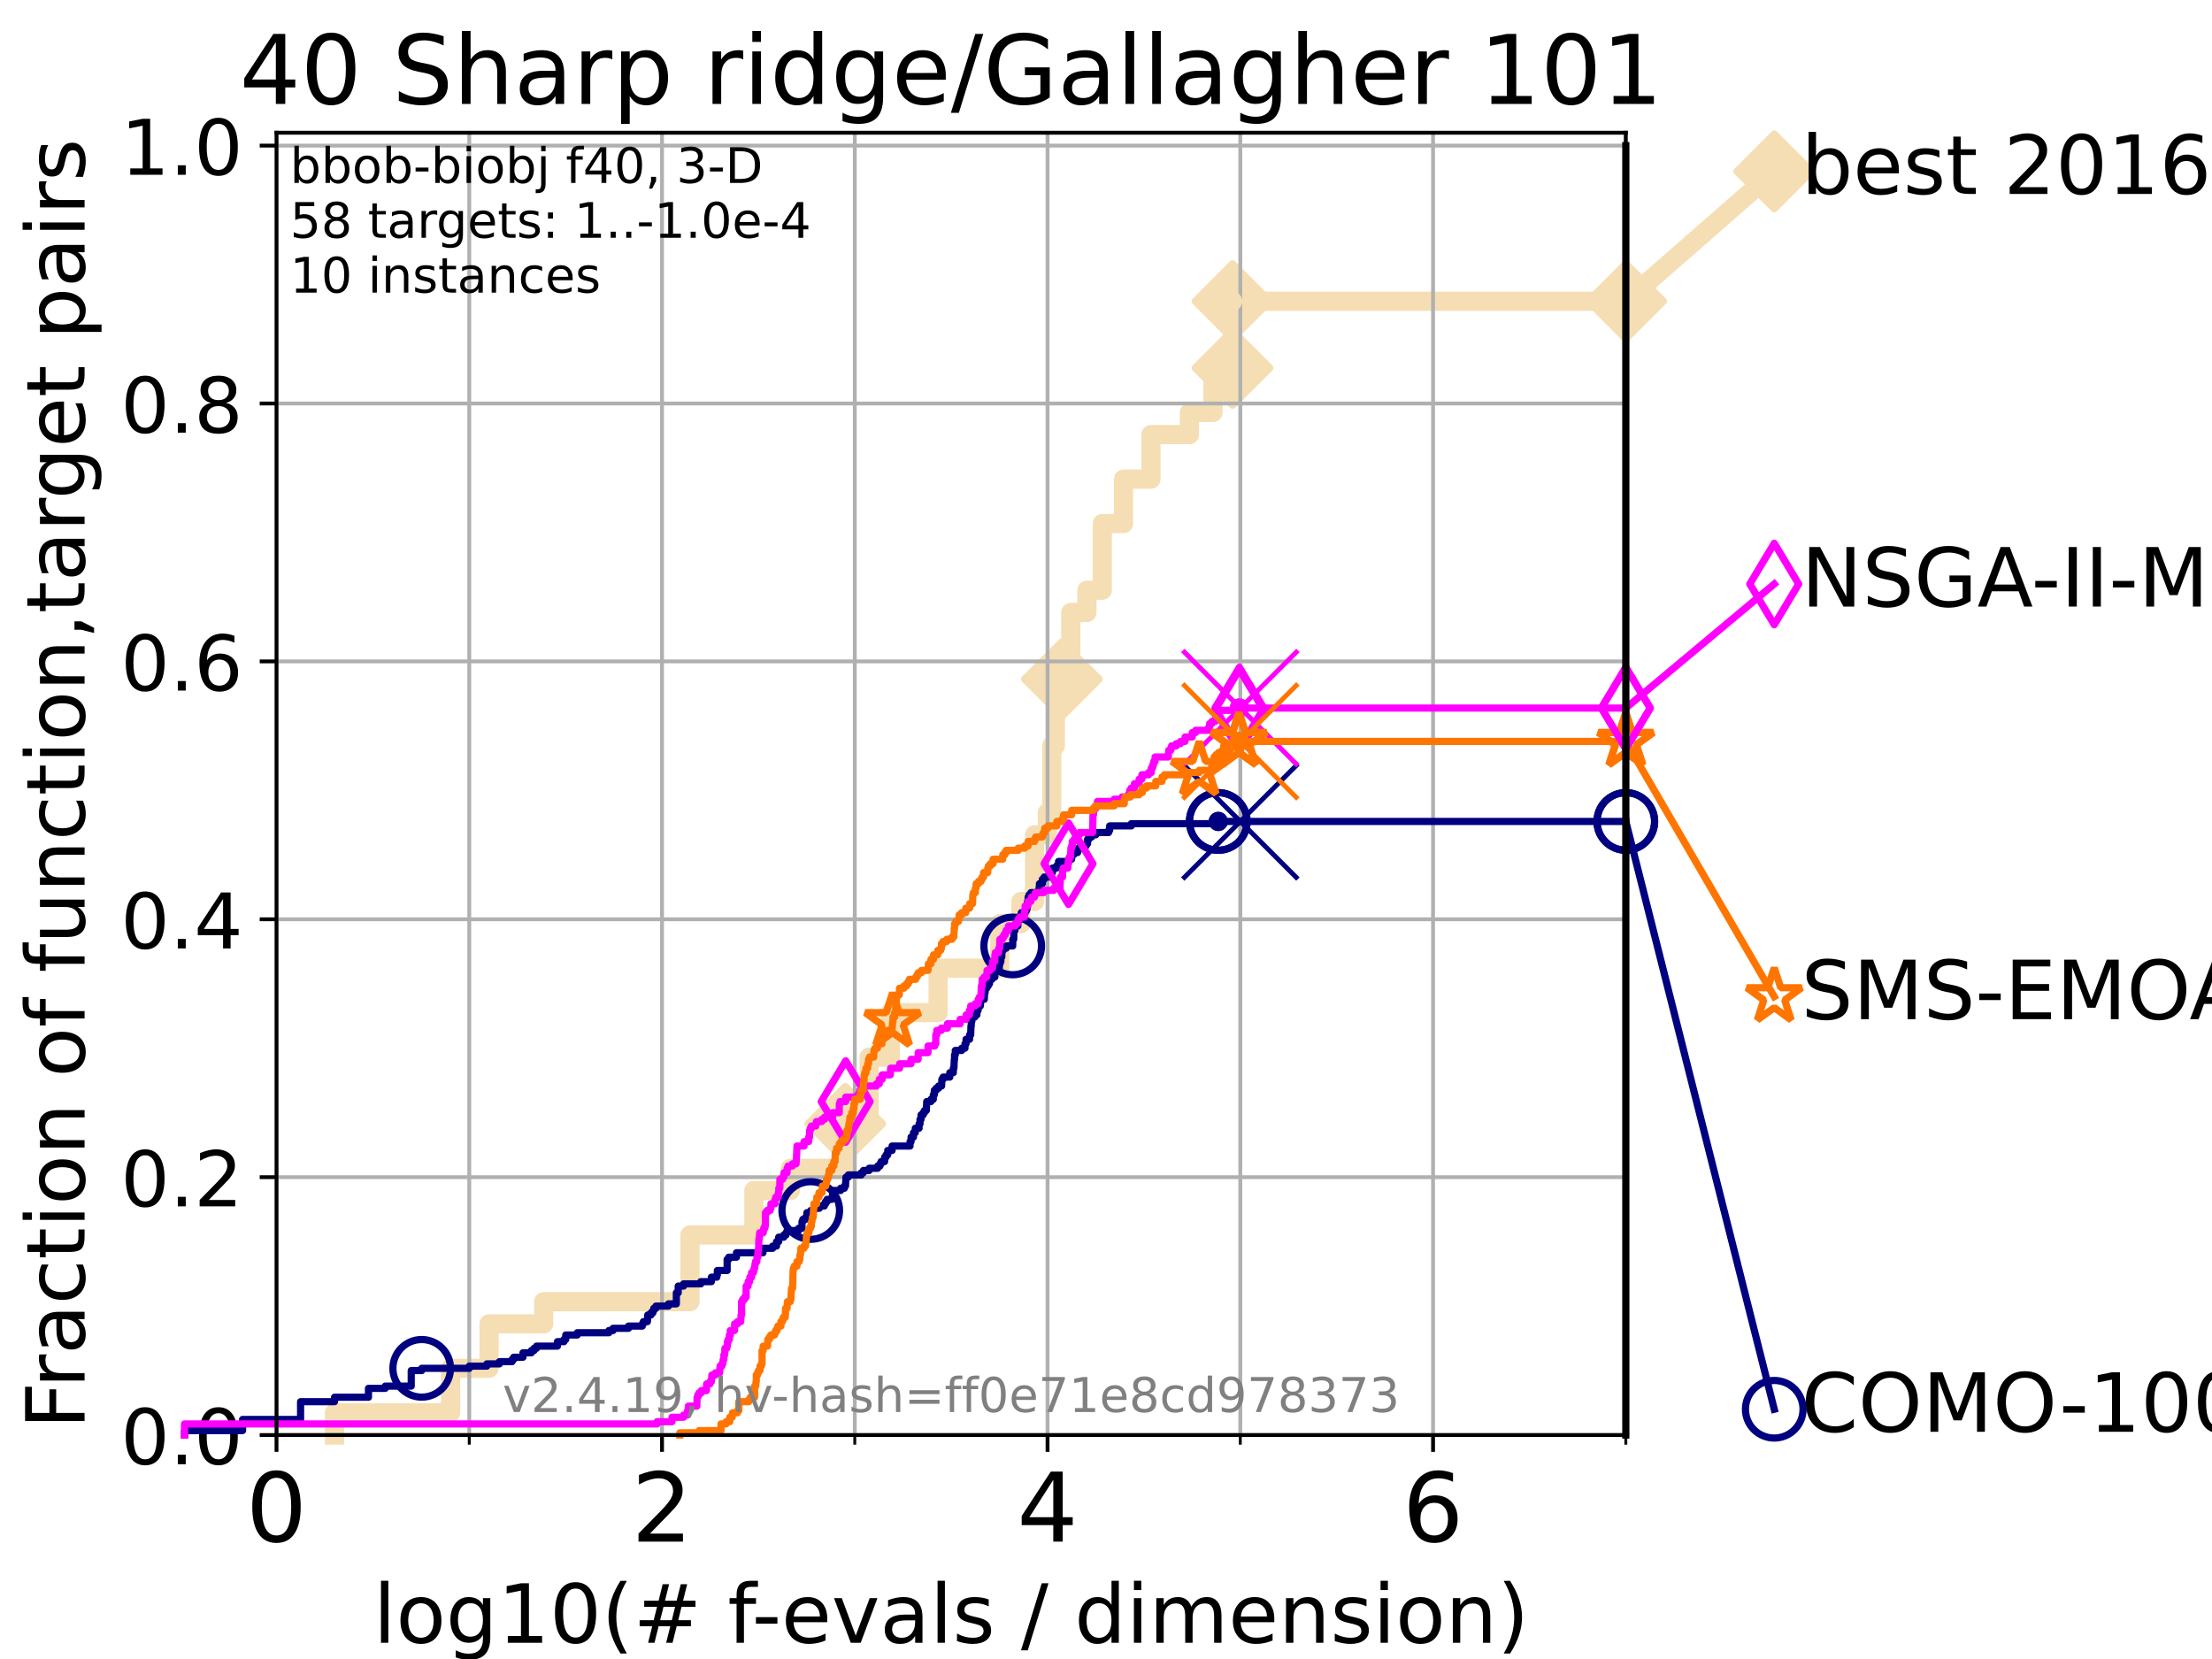 <?xml version="1.0" encoding="utf-8" standalone="no"?>
<!DOCTYPE svg PUBLIC "-//W3C//DTD SVG 1.1//EN"
  "http://www.w3.org/Graphics/SVG/1.1/DTD/svg11.dtd">
<!-- Created with matplotlib (https://matplotlib.org/) -->
<svg height="345.6pt" version="1.1" viewBox="0 0 460.8 345.6" width="460.8pt" xmlns="http://www.w3.org/2000/svg" xmlns:xlink="http://www.w3.org/1999/xlink">
 <defs>
  <style type="text/css">*{stroke-linecap:butt;stroke-linejoin:round;}</style>
 </defs>
 <g id="figure_1">
  <g id="patch_1">
   <path d="M 0 345.6 
L 460.8 345.6 
L 460.8 0 
L 0 0 
z
" style="fill:#ffffff;"/>
  </g>
  <g id="axes_1">
   <g id="patch_2">
    <path d="M 57.6 298.944 
L 338.688 298.944 
L 338.688 27.648 
L 57.6 27.648 
z
" style="fill:#ffffff;"/>
   </g>
   <g id="line2d_1">
    <path d="M 69.688 298.944 
L 69.688 294.313 
L 93.864 294.313 
L 93.864 285.05 
L 101.878 285.05 
L 101.878 275.788 
L 113.264 275.788 
L 113.264 271.157 
L 143.737 271.157 
L 143.737 257.263 
L 157.05 257.263 
L 157.05 248.001 
L 164.65 248.001 
L 164.65 243.37 
L 176.086 243.37 
L 176.086 234.107 
L 181.051 234.107 
L 181.051 220.214 
L 185.483 220.214 
L 185.483 210.951 
L 195.422 210.951 
L 195.422 201.689 
L 208.273 201.689 
L 208.273 192.426 
L 212.673 192.426 
L 212.673 187.795 
L 215.533 187.795 
L 215.533 173.901 
L 218.19 173.901 
L 218.19 169.27 
L 219.1 169.27 
L 219.1 155.377 
L 219.847 155.377 
L 219.847 146.114 
L 221.21 146.114 
L 221.21 141.483 
L 223.063 141.483 
L 223.063 127.589 
L 226.426 127.589 
L 226.426 122.958 
L 229.627 122.958 
L 229.627 109.065 
L 234.054 109.065 
L 234.054 99.802 
L 239.765 99.802 
L 239.765 90.54 
L 247.781 90.54 
L 247.781 85.909 
L 252.694 85.909 
L 252.694 76.646 
L 256.752 76.646 
L 256.752 62.753 
L 338.688 62.753 
" style="fill:none;stroke:#f5deb3;stroke-linecap:square;stroke-width:4;"/>
   </g>
   <g id="line2d_2">
    <defs>
     <path d="M 0 7.778 
L 7.778 0 
L 0 -7.778 
L -7.778 0 
z
" id="me7feeb1973" style="stroke:#f5deb3;stroke-linejoin:miter;stroke-width:1.5;"/>
    </defs>
    <g>
     <use style="fill:#f5deb3;stroke:#f5deb3;stroke-linejoin:miter;stroke-width:1.5;" x="176.086" xlink:href="#me7feeb1973" y="234.107"/>
     <use style="fill:#f5deb3;stroke:#f5deb3;stroke-linejoin:miter;stroke-width:1.5;" x="221.21" xlink:href="#me7feeb1973" y="141.483"/>
     <use style="fill:#f5deb3;stroke:#f5deb3;stroke-linejoin:miter;stroke-width:1.5;" x="256.752" xlink:href="#me7feeb1973" y="76.646"/>
     <use style="fill:#f5deb3;stroke:#f5deb3;stroke-linejoin:miter;stroke-width:1.5;" x="256.752" xlink:href="#me7feeb1973" y="62.753"/>
     <use style="fill:#f5deb3;stroke:#f5deb3;stroke-linejoin:miter;stroke-width:1.5;" x="338.688" xlink:href="#me7feeb1973" y="62.753"/>
    </g>
   </g>
   <g id="line2d_3">
    <path style="fill:none;stroke:#f5deb3;stroke-linecap:square;stroke-width:4;"/>
    <g/>
   </g>
   <g id="line2d_4">
    <path d="M 338.688 62.753 
L 369.608 35.706 
" style="fill:none;stroke:#f5deb3;stroke-linecap:square;stroke-width:4;"/>
    <g>
     <use style="fill:#f5deb3;stroke:#f5deb3;stroke-linejoin:miter;stroke-width:1.5;" x="338.688" xlink:href="#me7feeb1973" y="62.753"/>
     <use style="fill:#f5deb3;stroke:#f5deb3;stroke-linejoin:miter;stroke-width:1.5;" x="369.608" xlink:href="#me7feeb1973" y="35.706"/>
    </g>
   </g>
   <g id="matplotlib.axis_1">
    <g id="xtick_1">
     <g id="line2d_5">
      <path clip-path="url(#pc7a34913f9)" d="M 57.6 298.944 
L 57.6 27.648 
" style="fill:none;stroke:#b0b0b0;stroke-linecap:square;stroke-width:0.8;"/>
     </g>
     <g id="line2d_6">
      <defs>
       <path d="M 0 0 
L 0 3.5 
" id="m35c1189826" style="stroke:#000000;stroke-width:0.8;"/>
      </defs>
      <g>
       <use style="stroke:#000000;stroke-width:0.8;" x="57.6" xlink:href="#m35c1189826" y="298.944"/>
      </g>
     </g>
     <g id="text_1">
      <!-- 0 -->
      <g transform="translate(51.237 321.141)scale(0.2 -0.2)">
       <defs>
        <path d="M 31.781 66.406 
Q 24.172 66.406 20.328 58.906 
Q 16.5 51.422 16.5 36.375 
Q 16.5 21.391 20.328 13.891 
Q 24.172 6.391 31.781 6.391 
Q 39.453 6.391 43.281 13.891 
Q 47.125 21.391 47.125 36.375 
Q 47.125 51.422 43.281 58.906 
Q 39.453 66.406 31.781 66.406 
z
M 31.781 74.219 
Q 44.047 74.219 50.516 64.516 
Q 56.984 54.828 56.984 36.375 
Q 56.984 17.969 50.516 8.266 
Q 44.047 -1.422 31.781 -1.422 
Q 19.531 -1.422 13.062 8.266 
Q 6.594 17.969 6.594 36.375 
Q 6.594 54.828 13.062 64.516 
Q 19.531 74.219 31.781 74.219 
z
" id="DejaVuSans-48"/>
       </defs>
       <use xlink:href="#DejaVuSans-48"/>
      </g>
     </g>
    </g>
    <g id="xtick_2">
     <g id="line2d_7">
      <path clip-path="url(#pc7a34913f9)" d="M 137.911 298.944 
L 137.911 27.648 
" style="fill:none;stroke:#b0b0b0;stroke-linecap:square;stroke-width:0.8;"/>
     </g>
     <g id="line2d_8">
      <g>
       <use style="stroke:#000000;stroke-width:0.8;" x="137.911" xlink:href="#m35c1189826" y="298.944"/>
      </g>
     </g>
     <g id="text_2">
      <!-- 2 -->
      <g transform="translate(131.548 321.141)scale(0.2 -0.2)">
       <defs>
        <path d="M 19.188 8.297 
L 53.609 8.297 
L 53.609 0 
L 7.328 0 
L 7.328 8.297 
Q 12.938 14.109 22.625 23.891 
Q 32.328 33.688 34.812 36.531 
Q 39.547 41.844 41.422 45.531 
Q 43.312 49.219 43.312 52.781 
Q 43.312 58.594 39.234 62.25 
Q 35.156 65.922 28.609 65.922 
Q 23.969 65.922 18.812 64.312 
Q 13.672 62.703 7.812 59.422 
L 7.812 69.391 
Q 13.766 71.781 18.938 73 
Q 24.125 74.219 28.422 74.219 
Q 39.75 74.219 46.484 68.547 
Q 53.219 62.891 53.219 53.422 
Q 53.219 48.922 51.531 44.891 
Q 49.859 40.875 45.406 35.406 
Q 44.188 33.984 37.641 27.219 
Q 31.109 20.453 19.188 8.297 
z
" id="DejaVuSans-50"/>
       </defs>
       <use xlink:href="#DejaVuSans-50"/>
      </g>
     </g>
    </g>
    <g id="xtick_3">
     <g id="line2d_9">
      <path clip-path="url(#pc7a34913f9)" d="M 218.222 298.944 
L 218.222 27.648 
" style="fill:none;stroke:#b0b0b0;stroke-linecap:square;stroke-width:0.8;"/>
     </g>
     <g id="line2d_10">
      <g>
       <use style="stroke:#000000;stroke-width:0.8;" x="218.222" xlink:href="#m35c1189826" y="298.944"/>
      </g>
     </g>
     <g id="text_3">
      <!-- 4 -->
      <g transform="translate(211.859 321.141)scale(0.2 -0.2)">
       <defs>
        <path d="M 37.797 64.312 
L 12.891 25.391 
L 37.797 25.391 
z
M 35.203 72.906 
L 47.609 72.906 
L 47.609 25.391 
L 58.016 25.391 
L 58.016 17.188 
L 47.609 17.188 
L 47.609 0 
L 37.797 0 
L 37.797 17.188 
L 4.891 17.188 
L 4.891 26.703 
z
" id="DejaVuSans-52"/>
       </defs>
       <use xlink:href="#DejaVuSans-52"/>
      </g>
     </g>
    </g>
    <g id="xtick_4">
     <g id="line2d_11">
      <path clip-path="url(#pc7a34913f9)" d="M 298.533 298.944 
L 298.533 27.648 
" style="fill:none;stroke:#b0b0b0;stroke-linecap:square;stroke-width:0.8;"/>
     </g>
     <g id="line2d_12">
      <g>
       <use style="stroke:#000000;stroke-width:0.8;" x="298.533" xlink:href="#m35c1189826" y="298.944"/>
      </g>
     </g>
     <g id="text_4">
      <!-- 6 -->
      <g transform="translate(292.17 321.141)scale(0.2 -0.2)">
       <defs>
        <path d="M 33.016 40.375 
Q 26.375 40.375 22.484 35.828 
Q 18.609 31.297 18.609 23.391 
Q 18.609 15.531 22.484 10.953 
Q 26.375 6.391 33.016 6.391 
Q 39.656 6.391 43.531 10.953 
Q 47.406 15.531 47.406 23.391 
Q 47.406 31.297 43.531 35.828 
Q 39.656 40.375 33.016 40.375 
z
M 52.594 71.297 
L 52.594 62.312 
Q 48.875 64.062 45.094 64.984 
Q 41.312 65.922 37.594 65.922 
Q 27.828 65.922 22.672 59.328 
Q 17.531 52.734 16.797 39.406 
Q 19.672 43.656 24.016 45.922 
Q 28.375 48.188 33.594 48.188 
Q 44.578 48.188 50.953 41.516 
Q 57.328 34.859 57.328 23.391 
Q 57.328 12.156 50.688 5.359 
Q 44.047 -1.422 33.016 -1.422 
Q 20.359 -1.422 13.672 8.266 
Q 6.984 17.969 6.984 36.375 
Q 6.984 53.656 15.188 63.938 
Q 23.391 74.219 37.203 74.219 
Q 40.922 74.219 44.703 73.484 
Q 48.484 72.75 52.594 71.297 
z
" id="DejaVuSans-54"/>
       </defs>
       <use xlink:href="#DejaVuSans-54"/>
      </g>
     </g>
    </g>
    <g id="xtick_5">
     <g id="line2d_13">
      <path clip-path="url(#pc7a34913f9)" d="M 97.755 298.944 
L 97.755 27.648 
" style="fill:none;stroke:#b0b0b0;stroke-linecap:square;stroke-width:0.8;"/>
     </g>
     <g id="line2d_14">
      <defs>
       <path d="M 0 0 
L 0 2 
" id="m176993b885" style="stroke:#000000;stroke-width:0.6;"/>
      </defs>
      <g>
       <use style="stroke:#000000;stroke-width:0.6;" x="97.755" xlink:href="#m176993b885" y="298.944"/>
      </g>
     </g>
    </g>
    <g id="xtick_6">
     <g id="line2d_15">
      <path clip-path="url(#pc7a34913f9)" d="M 178.066 298.944 
L 178.066 27.648 
" style="fill:none;stroke:#b0b0b0;stroke-linecap:square;stroke-width:0.8;"/>
     </g>
     <g id="line2d_16">
      <g>
       <use style="stroke:#000000;stroke-width:0.6;" x="178.066" xlink:href="#m176993b885" y="298.944"/>
      </g>
     </g>
    </g>
    <g id="xtick_7">
     <g id="line2d_17">
      <path clip-path="url(#pc7a34913f9)" d="M 258.377 298.944 
L 258.377 27.648 
" style="fill:none;stroke:#b0b0b0;stroke-linecap:square;stroke-width:0.8;"/>
     </g>
     <g id="line2d_18">
      <g>
       <use style="stroke:#000000;stroke-width:0.6;" x="258.377" xlink:href="#m176993b885" y="298.944"/>
      </g>
     </g>
    </g>
    <g id="xtick_8">
     <g id="line2d_19">
      <path clip-path="url(#pc7a34913f9)" d="M 338.688 298.944 
L 338.688 27.648 
" style="fill:none;stroke:#b0b0b0;stroke-linecap:square;stroke-width:0.8;"/>
     </g>
     <g id="line2d_20">
      <g>
       <use style="stroke:#000000;stroke-width:0.6;" x="338.688" xlink:href="#m176993b885" y="298.944"/>
      </g>
     </g>
    </g>
    <g id="text_5">
     <!-- log10(# f-evals / dimension) -->
     <g transform="translate(77.764 342.218)scale(0.17 -0.17)">
      <defs>
       <path d="M 9.422 75.984 
L 18.406 75.984 
L 18.406 0 
L 9.422 0 
z
" id="DejaVuSans-108"/>
       <path d="M 30.609 48.391 
Q 23.391 48.391 19.188 42.75 
Q 14.984 37.109 14.984 27.297 
Q 14.984 17.484 19.156 11.844 
Q 23.344 6.203 30.609 6.203 
Q 37.797 6.203 41.984 11.859 
Q 46.188 17.531 46.188 27.297 
Q 46.188 37.016 41.984 42.703 
Q 37.797 48.391 30.609 48.391 
z
M 30.609 56 
Q 42.328 56 49.016 48.375 
Q 55.719 40.766 55.719 27.297 
Q 55.719 13.875 49.016 6.219 
Q 42.328 -1.422 30.609 -1.422 
Q 18.844 -1.422 12.172 6.219 
Q 5.516 13.875 5.516 27.297 
Q 5.516 40.766 12.172 48.375 
Q 18.844 56 30.609 56 
z
" id="DejaVuSans-111"/>
       <path d="M 45.406 27.984 
Q 45.406 37.75 41.375 43.109 
Q 37.359 48.484 30.078 48.484 
Q 22.859 48.484 18.828 43.109 
Q 14.797 37.75 14.797 27.984 
Q 14.797 18.266 18.828 12.891 
Q 22.859 7.516 30.078 7.516 
Q 37.359 7.516 41.375 12.891 
Q 45.406 18.266 45.406 27.984 
z
M 54.391 6.781 
Q 54.391 -7.172 48.188 -13.984 
Q 42 -20.797 29.203 -20.797 
Q 24.469 -20.797 20.266 -20.094 
Q 16.062 -19.391 12.109 -17.922 
L 12.109 -9.188 
Q 16.062 -11.328 19.922 -12.344 
Q 23.781 -13.375 27.781 -13.375 
Q 36.625 -13.375 41.016 -8.766 
Q 45.406 -4.156 45.406 5.172 
L 45.406 9.625 
Q 42.625 4.781 38.281 2.391 
Q 33.938 0 27.875 0 
Q 17.828 0 11.672 7.656 
Q 5.516 15.328 5.516 27.984 
Q 5.516 40.672 11.672 48.328 
Q 17.828 56 27.875 56 
Q 33.938 56 38.281 53.609 
Q 42.625 51.219 45.406 46.391 
L 45.406 54.688 
L 54.391 54.688 
z
" id="DejaVuSans-103"/>
       <path d="M 12.406 8.297 
L 28.516 8.297 
L 28.516 63.922 
L 10.984 60.406 
L 10.984 69.391 
L 28.422 72.906 
L 38.281 72.906 
L 38.281 8.297 
L 54.391 8.297 
L 54.391 0 
L 12.406 0 
z
" id="DejaVuSans-49"/>
       <path d="M 31 75.875 
Q 24.469 64.656 21.281 53.656 
Q 18.109 42.672 18.109 31.391 
Q 18.109 20.125 21.312 9.062 
Q 24.516 -2 31 -13.188 
L 23.188 -13.188 
Q 15.875 -1.703 12.234 9.375 
Q 8.594 20.453 8.594 31.391 
Q 8.594 42.281 12.203 53.312 
Q 15.828 64.359 23.188 75.875 
z
" id="DejaVuSans-40"/>
       <path d="M 51.125 44 
L 36.922 44 
L 32.812 27.688 
L 47.125 27.688 
z
M 43.797 71.781 
L 38.719 51.516 
L 52.984 51.516 
L 58.109 71.781 
L 65.922 71.781 
L 60.891 51.516 
L 76.125 51.516 
L 76.125 44 
L 58.984 44 
L 54.984 27.688 
L 70.516 27.688 
L 70.516 20.219 
L 53.078 20.219 
L 48 0 
L 40.188 0 
L 45.219 20.219 
L 30.906 20.219 
L 25.875 0 
L 18.016 0 
L 23.094 20.219 
L 7.719 20.219 
L 7.719 27.688 
L 24.906 27.688 
L 29 44 
L 13.281 44 
L 13.281 51.516 
L 30.906 51.516 
L 35.891 71.781 
z
" id="DejaVuSans-35"/>
       <path id="DejaVuSans-32"/>
       <path d="M 37.109 75.984 
L 37.109 68.5 
L 28.516 68.5 
Q 23.688 68.5 21.797 66.547 
Q 19.922 64.594 19.922 59.516 
L 19.922 54.688 
L 34.719 54.688 
L 34.719 47.703 
L 19.922 47.703 
L 19.922 0 
L 10.891 0 
L 10.891 47.703 
L 2.297 47.703 
L 2.297 54.688 
L 10.891 54.688 
L 10.891 58.5 
Q 10.891 67.625 15.141 71.797 
Q 19.391 75.984 28.609 75.984 
z
" id="DejaVuSans-102"/>
       <path d="M 4.891 31.391 
L 31.203 31.391 
L 31.203 23.391 
L 4.891 23.391 
z
" id="DejaVuSans-45"/>
       <path d="M 56.203 29.594 
L 56.203 25.203 
L 14.891 25.203 
Q 15.484 15.922 20.484 11.062 
Q 25.484 6.203 34.422 6.203 
Q 39.594 6.203 44.453 7.469 
Q 49.312 8.734 54.109 11.281 
L 54.109 2.781 
Q 49.266 0.734 44.188 -0.344 
Q 39.109 -1.422 33.891 -1.422 
Q 20.797 -1.422 13.156 6.188 
Q 5.516 13.812 5.516 26.812 
Q 5.516 40.234 12.766 48.109 
Q 20.016 56 32.328 56 
Q 43.359 56 49.781 48.891 
Q 56.203 41.797 56.203 29.594 
z
M 47.219 32.234 
Q 47.125 39.594 43.094 43.984 
Q 39.062 48.391 32.422 48.391 
Q 24.906 48.391 20.391 44.141 
Q 15.875 39.891 15.188 32.172 
z
" id="DejaVuSans-101"/>
       <path d="M 2.984 54.688 
L 12.5 54.688 
L 29.594 8.797 
L 46.688 54.688 
L 56.203 54.688 
L 35.688 0 
L 23.484 0 
z
" id="DejaVuSans-118"/>
       <path d="M 34.281 27.484 
Q 23.391 27.484 19.188 25 
Q 14.984 22.516 14.984 16.5 
Q 14.984 11.719 18.141 8.906 
Q 21.297 6.109 26.703 6.109 
Q 34.188 6.109 38.703 11.406 
Q 43.219 16.703 43.219 25.484 
L 43.219 27.484 
z
M 52.203 31.203 
L 52.203 0 
L 43.219 0 
L 43.219 8.297 
Q 40.141 3.328 35.547 0.953 
Q 30.953 -1.422 24.312 -1.422 
Q 15.922 -1.422 10.953 3.297 
Q 6 8.016 6 15.922 
Q 6 25.141 12.172 29.828 
Q 18.359 34.516 30.609 34.516 
L 43.219 34.516 
L 43.219 35.406 
Q 43.219 41.609 39.141 45 
Q 35.062 48.391 27.688 48.391 
Q 23 48.391 18.547 47.266 
Q 14.109 46.141 10.016 43.891 
L 10.016 52.203 
Q 14.938 54.109 19.578 55.047 
Q 24.219 56 28.609 56 
Q 40.484 56 46.344 49.844 
Q 52.203 43.703 52.203 31.203 
z
" id="DejaVuSans-97"/>
       <path d="M 44.281 53.078 
L 44.281 44.578 
Q 40.484 46.531 36.375 47.5 
Q 32.281 48.484 27.875 48.484 
Q 21.188 48.484 17.844 46.438 
Q 14.5 44.391 14.5 40.281 
Q 14.5 37.156 16.891 35.375 
Q 19.281 33.594 26.516 31.984 
L 29.594 31.297 
Q 39.156 29.25 43.188 25.516 
Q 47.219 21.781 47.219 15.094 
Q 47.219 7.469 41.188 3.016 
Q 35.156 -1.422 24.609 -1.422 
Q 20.219 -1.422 15.453 -0.562 
Q 10.688 0.297 5.422 2 
L 5.422 11.281 
Q 10.406 8.688 15.234 7.391 
Q 20.062 6.109 24.812 6.109 
Q 31.156 6.109 34.562 8.281 
Q 37.984 10.453 37.984 14.406 
Q 37.984 18.062 35.516 20.016 
Q 33.062 21.969 24.703 23.781 
L 21.578 24.516 
Q 13.234 26.266 9.516 29.906 
Q 5.812 33.547 5.812 39.891 
Q 5.812 47.609 11.281 51.797 
Q 16.75 56 26.812 56 
Q 31.781 56 36.172 55.266 
Q 40.578 54.547 44.281 53.078 
z
" id="DejaVuSans-115"/>
       <path d="M 25.391 72.906 
L 33.688 72.906 
L 8.297 -9.281 
L 0 -9.281 
z
" id="DejaVuSans-47"/>
       <path d="M 45.406 46.391 
L 45.406 75.984 
L 54.391 75.984 
L 54.391 0 
L 45.406 0 
L 45.406 8.203 
Q 42.578 3.328 38.25 0.953 
Q 33.938 -1.422 27.875 -1.422 
Q 17.969 -1.422 11.734 6.484 
Q 5.516 14.406 5.516 27.297 
Q 5.516 40.188 11.734 48.094 
Q 17.969 56 27.875 56 
Q 33.938 56 38.25 53.625 
Q 42.578 51.266 45.406 46.391 
z
M 14.797 27.297 
Q 14.797 17.391 18.875 11.75 
Q 22.953 6.109 30.078 6.109 
Q 37.203 6.109 41.297 11.75 
Q 45.406 17.391 45.406 27.297 
Q 45.406 37.203 41.297 42.844 
Q 37.203 48.484 30.078 48.484 
Q 22.953 48.484 18.875 42.844 
Q 14.797 37.203 14.797 27.297 
z
" id="DejaVuSans-100"/>
       <path d="M 9.422 54.688 
L 18.406 54.688 
L 18.406 0 
L 9.422 0 
z
M 9.422 75.984 
L 18.406 75.984 
L 18.406 64.594 
L 9.422 64.594 
z
" id="DejaVuSans-105"/>
       <path d="M 52 44.188 
Q 55.375 50.25 60.062 53.125 
Q 64.75 56 71.094 56 
Q 79.641 56 84.281 50.016 
Q 88.922 44.047 88.922 33.016 
L 88.922 0 
L 79.891 0 
L 79.891 32.719 
Q 79.891 40.578 77.094 44.375 
Q 74.312 48.188 68.609 48.188 
Q 61.625 48.188 57.562 43.547 
Q 53.516 38.922 53.516 30.906 
L 53.516 0 
L 44.484 0 
L 44.484 32.719 
Q 44.484 40.625 41.703 44.406 
Q 38.922 48.188 33.109 48.188 
Q 26.219 48.188 22.156 43.531 
Q 18.109 38.875 18.109 30.906 
L 18.109 0 
L 9.078 0 
L 9.078 54.688 
L 18.109 54.688 
L 18.109 46.188 
Q 21.188 51.219 25.484 53.609 
Q 29.781 56 35.688 56 
Q 41.656 56 45.828 52.969 
Q 50 49.953 52 44.188 
z
" id="DejaVuSans-109"/>
       <path d="M 54.891 33.016 
L 54.891 0 
L 45.906 0 
L 45.906 32.719 
Q 45.906 40.484 42.875 44.328 
Q 39.844 48.188 33.797 48.188 
Q 26.516 48.188 22.312 43.547 
Q 18.109 38.922 18.109 30.906 
L 18.109 0 
L 9.078 0 
L 9.078 54.688 
L 18.109 54.688 
L 18.109 46.188 
Q 21.344 51.125 25.703 53.562 
Q 30.078 56 35.797 56 
Q 45.219 56 50.047 50.172 
Q 54.891 44.344 54.891 33.016 
z
" id="DejaVuSans-110"/>
       <path d="M 8.016 75.875 
L 15.828 75.875 
Q 23.141 64.359 26.781 53.312 
Q 30.422 42.281 30.422 31.391 
Q 30.422 20.453 26.781 9.375 
Q 23.141 -1.703 15.828 -13.188 
L 8.016 -13.188 
Q 14.5 -2 17.703 9.062 
Q 20.906 20.125 20.906 31.391 
Q 20.906 42.672 17.703 53.656 
Q 14.5 64.656 8.016 75.875 
z
" id="DejaVuSans-41"/>
      </defs>
      <use xlink:href="#DejaVuSans-108"/>
      <use x="27.783" xlink:href="#DejaVuSans-111"/>
      <use x="88.965" xlink:href="#DejaVuSans-103"/>
      <use x="152.441" xlink:href="#DejaVuSans-49"/>
      <use x="216.064" xlink:href="#DejaVuSans-48"/>
      <use x="279.688" xlink:href="#DejaVuSans-40"/>
      <use x="318.701" xlink:href="#DejaVuSans-35"/>
      <use x="402.49" xlink:href="#DejaVuSans-32"/>
      <use x="434.277" xlink:href="#DejaVuSans-102"/>
      <use x="463.982" xlink:href="#DejaVuSans-45"/>
      <use x="500.066" xlink:href="#DejaVuSans-101"/>
      <use x="561.59" xlink:href="#DejaVuSans-118"/>
      <use x="620.77" xlink:href="#DejaVuSans-97"/>
      <use x="682.049" xlink:href="#DejaVuSans-108"/>
      <use x="709.832" xlink:href="#DejaVuSans-115"/>
      <use x="761.932" xlink:href="#DejaVuSans-32"/>
      <use x="793.719" xlink:href="#DejaVuSans-47"/>
      <use x="827.41" xlink:href="#DejaVuSans-32"/>
      <use x="859.197" xlink:href="#DejaVuSans-100"/>
      <use x="922.674" xlink:href="#DejaVuSans-105"/>
      <use x="950.457" xlink:href="#DejaVuSans-109"/>
      <use x="1047.869" xlink:href="#DejaVuSans-101"/>
      <use x="1109.393" xlink:href="#DejaVuSans-110"/>
      <use x="1172.771" xlink:href="#DejaVuSans-115"/>
      <use x="1224.871" xlink:href="#DejaVuSans-105"/>
      <use x="1252.654" xlink:href="#DejaVuSans-111"/>
      <use x="1313.836" xlink:href="#DejaVuSans-110"/>
      <use x="1377.215" xlink:href="#DejaVuSans-41"/>
     </g>
    </g>
   </g>
   <g id="matplotlib.axis_2">
    <g id="ytick_1">
     <g id="line2d_21">
      <path clip-path="url(#pc7a34913f9)" d="M 57.6 298.944 
L 338.688 298.944 
" style="fill:none;stroke:#b0b0b0;stroke-linecap:square;stroke-width:0.8;"/>
     </g>
     <g id="line2d_22">
      <defs>
       <path d="M 0 0 
L -3.5 0 
" id="m98b83a98e7" style="stroke:#000000;stroke-width:0.8;"/>
      </defs>
      <g>
       <use style="stroke:#000000;stroke-width:0.8;" x="57.6" xlink:href="#m98b83a98e7" y="298.944"/>
      </g>
     </g>
     <g id="text_6">
      <!-- 0.0 -->
      <g transform="translate(25.155 305.023)scale(0.16 -0.16)">
       <defs>
        <path d="M 10.688 12.406 
L 21 12.406 
L 21 0 
L 10.688 0 
z
" id="DejaVuSans-46"/>
       </defs>
       <use xlink:href="#DejaVuSans-48"/>
       <use x="63.623" xlink:href="#DejaVuSans-46"/>
       <use x="95.41" xlink:href="#DejaVuSans-48"/>
      </g>
     </g>
    </g>
    <g id="ytick_2">
     <g id="line2d_23">
      <path clip-path="url(#pc7a34913f9)" d="M 57.6 245.222 
L 338.688 245.222 
" style="fill:none;stroke:#b0b0b0;stroke-linecap:square;stroke-width:0.8;"/>
     </g>
     <g id="line2d_24">
      <g>
       <use style="stroke:#000000;stroke-width:0.8;" x="57.6" xlink:href="#m98b83a98e7" y="245.222"/>
      </g>
     </g>
     <g id="text_7">
      <!-- 0.2 -->
      <g transform="translate(25.155 251.301)scale(0.16 -0.16)">
       <use xlink:href="#DejaVuSans-48"/>
       <use x="63.623" xlink:href="#DejaVuSans-46"/>
       <use x="95.41" xlink:href="#DejaVuSans-50"/>
      </g>
     </g>
    </g>
    <g id="ytick_3">
     <g id="line2d_25">
      <path clip-path="url(#pc7a34913f9)" d="M 57.6 191.5 
L 338.688 191.5 
" style="fill:none;stroke:#b0b0b0;stroke-linecap:square;stroke-width:0.8;"/>
     </g>
     <g id="line2d_26">
      <g>
       <use style="stroke:#000000;stroke-width:0.8;" x="57.6" xlink:href="#m98b83a98e7" y="191.5"/>
      </g>
     </g>
     <g id="text_8">
      <!-- 0.4 -->
      <g transform="translate(25.155 197.579)scale(0.16 -0.16)">
       <use xlink:href="#DejaVuSans-48"/>
       <use x="63.623" xlink:href="#DejaVuSans-46"/>
       <use x="95.41" xlink:href="#DejaVuSans-52"/>
      </g>
     </g>
    </g>
    <g id="ytick_4">
     <g id="line2d_27">
      <path clip-path="url(#pc7a34913f9)" d="M 57.6 137.778 
L 338.688 137.778 
" style="fill:none;stroke:#b0b0b0;stroke-linecap:square;stroke-width:0.8;"/>
     </g>
     <g id="line2d_28">
      <g>
       <use style="stroke:#000000;stroke-width:0.8;" x="57.6" xlink:href="#m98b83a98e7" y="137.778"/>
      </g>
     </g>
     <g id="text_9">
      <!-- 0.6 -->
      <g transform="translate(25.155 143.857)scale(0.16 -0.16)">
       <use xlink:href="#DejaVuSans-48"/>
       <use x="63.623" xlink:href="#DejaVuSans-46"/>
       <use x="95.41" xlink:href="#DejaVuSans-54"/>
      </g>
     </g>
    </g>
    <g id="ytick_5">
     <g id="line2d_29">
      <path clip-path="url(#pc7a34913f9)" d="M 57.6 84.056 
L 338.688 84.056 
" style="fill:none;stroke:#b0b0b0;stroke-linecap:square;stroke-width:0.8;"/>
     </g>
     <g id="line2d_30">
      <g>
       <use style="stroke:#000000;stroke-width:0.8;" x="57.6" xlink:href="#m98b83a98e7" y="84.056"/>
      </g>
     </g>
     <g id="text_10">
      <!-- 0.8 -->
      <g transform="translate(25.155 90.135)scale(0.16 -0.16)">
       <defs>
        <path d="M 31.781 34.625 
Q 24.75 34.625 20.719 30.859 
Q 16.703 27.094 16.703 20.516 
Q 16.703 13.922 20.719 10.156 
Q 24.75 6.391 31.781 6.391 
Q 38.812 6.391 42.859 10.172 
Q 46.922 13.969 46.922 20.516 
Q 46.922 27.094 42.891 30.859 
Q 38.875 34.625 31.781 34.625 
z
M 21.922 38.812 
Q 15.578 40.375 12.031 44.719 
Q 8.5 49.078 8.5 55.328 
Q 8.5 64.062 14.719 69.141 
Q 20.953 74.219 31.781 74.219 
Q 42.672 74.219 48.875 69.141 
Q 55.078 64.062 55.078 55.328 
Q 55.078 49.078 51.531 44.719 
Q 48 40.375 41.703 38.812 
Q 48.828 37.156 52.797 32.312 
Q 56.781 27.484 56.781 20.516 
Q 56.781 9.906 50.312 4.234 
Q 43.844 -1.422 31.781 -1.422 
Q 19.734 -1.422 13.25 4.234 
Q 6.781 9.906 6.781 20.516 
Q 6.781 27.484 10.781 32.312 
Q 14.797 37.156 21.922 38.812 
z
M 18.312 54.391 
Q 18.312 48.734 21.844 45.562 
Q 25.391 42.391 31.781 42.391 
Q 38.141 42.391 41.719 45.562 
Q 45.312 48.734 45.312 54.391 
Q 45.312 60.062 41.719 63.234 
Q 38.141 66.406 31.781 66.406 
Q 25.391 66.406 21.844 63.234 
Q 18.312 60.062 18.312 54.391 
z
" id="DejaVuSans-56"/>
       </defs>
       <use xlink:href="#DejaVuSans-48"/>
       <use x="63.623" xlink:href="#DejaVuSans-46"/>
       <use x="95.41" xlink:href="#DejaVuSans-56"/>
      </g>
     </g>
    </g>
    <g id="ytick_6">
     <g id="line2d_31">
      <path clip-path="url(#pc7a34913f9)" d="M 57.6 30.334 
L 338.688 30.334 
" style="fill:none;stroke:#b0b0b0;stroke-linecap:square;stroke-width:0.8;"/>
     </g>
     <g id="line2d_32">
      <g>
       <use style="stroke:#000000;stroke-width:0.8;" x="57.6" xlink:href="#m98b83a98e7" y="30.334"/>
      </g>
     </g>
     <g id="text_11">
      <!-- 1.0 -->
      <g transform="translate(25.155 36.413)scale(0.16 -0.16)">
       <use xlink:href="#DejaVuSans-49"/>
       <use x="63.623" xlink:href="#DejaVuSans-46"/>
       <use x="95.41" xlink:href="#DejaVuSans-48"/>
      </g>
     </g>
    </g>
    <g id="text_12">
     <!-- Fraction of function,target pairs -->
     <g transform="translate(17.62 297.681)rotate(-90)scale(0.17 -0.17)">
      <defs>
       <path d="M 9.812 72.906 
L 51.703 72.906 
L 51.703 64.594 
L 19.672 64.594 
L 19.672 43.109 
L 48.578 43.109 
L 48.578 34.812 
L 19.672 34.812 
L 19.672 0 
L 9.812 0 
z
" id="DejaVuSans-70"/>
       <path d="M 41.109 46.297 
Q 39.594 47.172 37.812 47.578 
Q 36.031 48 33.891 48 
Q 26.266 48 22.188 43.047 
Q 18.109 38.094 18.109 28.812 
L 18.109 0 
L 9.078 0 
L 9.078 54.688 
L 18.109 54.688 
L 18.109 46.188 
Q 20.953 51.172 25.484 53.578 
Q 30.031 56 36.531 56 
Q 37.453 56 38.578 55.875 
Q 39.703 55.766 41.062 55.516 
z
" id="DejaVuSans-114"/>
       <path d="M 48.781 52.594 
L 48.781 44.188 
Q 44.969 46.297 41.141 47.344 
Q 37.312 48.391 33.406 48.391 
Q 24.656 48.391 19.812 42.844 
Q 14.984 37.312 14.984 27.297 
Q 14.984 17.281 19.812 11.734 
Q 24.656 6.203 33.406 6.203 
Q 37.312 6.203 41.141 7.25 
Q 44.969 8.297 48.781 10.406 
L 48.781 2.094 
Q 45.016 0.344 40.984 -0.531 
Q 36.969 -1.422 32.422 -1.422 
Q 20.062 -1.422 12.781 6.344 
Q 5.516 14.109 5.516 27.297 
Q 5.516 40.672 12.859 48.328 
Q 20.219 56 33.016 56 
Q 37.156 56 41.109 55.141 
Q 45.062 54.297 48.781 52.594 
z
" id="DejaVuSans-99"/>
       <path d="M 18.312 70.219 
L 18.312 54.688 
L 36.812 54.688 
L 36.812 47.703 
L 18.312 47.703 
L 18.312 18.016 
Q 18.312 11.328 20.141 9.422 
Q 21.969 7.516 27.594 7.516 
L 36.812 7.516 
L 36.812 0 
L 27.594 0 
Q 17.188 0 13.234 3.875 
Q 9.281 7.766 9.281 18.016 
L 9.281 47.703 
L 2.688 47.703 
L 2.688 54.688 
L 9.281 54.688 
L 9.281 70.219 
z
" id="DejaVuSans-116"/>
       <path d="M 8.5 21.578 
L 8.5 54.688 
L 17.484 54.688 
L 17.484 21.922 
Q 17.484 14.156 20.5 10.266 
Q 23.531 6.391 29.594 6.391 
Q 36.859 6.391 41.078 11.031 
Q 45.312 15.672 45.312 23.688 
L 45.312 54.688 
L 54.297 54.688 
L 54.297 0 
L 45.312 0 
L 45.312 8.406 
Q 42.047 3.422 37.719 1 
Q 33.406 -1.422 27.688 -1.422 
Q 18.266 -1.422 13.375 4.438 
Q 8.5 10.297 8.5 21.578 
z
M 31.109 56 
z
" id="DejaVuSans-117"/>
       <path d="M 11.719 12.406 
L 22.016 12.406 
L 22.016 4 
L 14.016 -11.625 
L 7.719 -11.625 
L 11.719 4 
z
" id="DejaVuSans-44"/>
       <path d="M 18.109 8.203 
L 18.109 -20.797 
L 9.078 -20.797 
L 9.078 54.688 
L 18.109 54.688 
L 18.109 46.391 
Q 20.953 51.266 25.266 53.625 
Q 29.594 56 35.594 56 
Q 45.562 56 51.781 48.094 
Q 58.016 40.188 58.016 27.297 
Q 58.016 14.406 51.781 6.484 
Q 45.562 -1.422 35.594 -1.422 
Q 29.594 -1.422 25.266 0.953 
Q 20.953 3.328 18.109 8.203 
z
M 48.688 27.297 
Q 48.688 37.203 44.609 42.844 
Q 40.531 48.484 33.406 48.484 
Q 26.266 48.484 22.188 42.844 
Q 18.109 37.203 18.109 27.297 
Q 18.109 17.391 22.188 11.75 
Q 26.266 6.109 33.406 6.109 
Q 40.531 6.109 44.609 11.75 
Q 48.688 17.391 48.688 27.297 
z
" id="DejaVuSans-112"/>
      </defs>
      <use xlink:href="#DejaVuSans-70"/>
      <use x="50.27" xlink:href="#DejaVuSans-114"/>
      <use x="91.383" xlink:href="#DejaVuSans-97"/>
      <use x="152.662" xlink:href="#DejaVuSans-99"/>
      <use x="207.643" xlink:href="#DejaVuSans-116"/>
      <use x="246.852" xlink:href="#DejaVuSans-105"/>
      <use x="274.635" xlink:href="#DejaVuSans-111"/>
      <use x="335.816" xlink:href="#DejaVuSans-110"/>
      <use x="399.195" xlink:href="#DejaVuSans-32"/>
      <use x="430.982" xlink:href="#DejaVuSans-111"/>
      <use x="492.164" xlink:href="#DejaVuSans-102"/>
      <use x="527.369" xlink:href="#DejaVuSans-32"/>
      <use x="559.156" xlink:href="#DejaVuSans-102"/>
      <use x="594.361" xlink:href="#DejaVuSans-117"/>
      <use x="657.74" xlink:href="#DejaVuSans-110"/>
      <use x="721.119" xlink:href="#DejaVuSans-99"/>
      <use x="776.1" xlink:href="#DejaVuSans-116"/>
      <use x="815.309" xlink:href="#DejaVuSans-105"/>
      <use x="843.092" xlink:href="#DejaVuSans-111"/>
      <use x="904.273" xlink:href="#DejaVuSans-110"/>
      <use x="967.652" xlink:href="#DejaVuSans-44"/>
      <use x="999.439" xlink:href="#DejaVuSans-116"/>
      <use x="1038.648" xlink:href="#DejaVuSans-97"/>
      <use x="1099.928" xlink:href="#DejaVuSans-114"/>
      <use x="1139.291" xlink:href="#DejaVuSans-103"/>
      <use x="1202.768" xlink:href="#DejaVuSans-101"/>
      <use x="1264.291" xlink:href="#DejaVuSans-116"/>
      <use x="1303.5" xlink:href="#DejaVuSans-32"/>
      <use x="1335.287" xlink:href="#DejaVuSans-112"/>
      <use x="1398.764" xlink:href="#DejaVuSans-97"/>
      <use x="1460.043" xlink:href="#DejaVuSans-105"/>
      <use x="1487.826" xlink:href="#DejaVuSans-114"/>
      <use x="1528.939" xlink:href="#DejaVuSans-115"/>
     </g>
    </g>
   </g>
   <g id="line2d_33">
    <defs>
     <path d="M 0 1.5 
C 0.398 1.5 0.779 1.342 1.061 1.061 
C 1.342 0.779 1.5 0.398 1.5 0 
C 1.5 -0.398 1.342 -0.779 1.061 -1.061 
C 0.779 -1.342 0.398 -1.5 0 -1.5 
C -0.398 -1.5 -0.779 -1.342 -1.061 -1.061 
C -1.342 -0.779 -1.5 -0.398 -1.5 0 
C -1.5 0.398 -1.342 0.779 -1.061 1.061 
C -0.779 1.342 -0.398 1.5 0 1.5 
z
" id="medfd323891" style="stroke:#f5deb3;"/>
    </defs>
    <g>
     <use style="fill:#f5deb3;stroke:#f5deb3;" x="256.752" xlink:href="#medfd323891" y="62.753"/>
     <use style="fill:#f5deb3;stroke:#f5deb3;" x="256.752" xlink:href="#medfd323891" y="62.753"/>
    </g>
   </g>
   <g id="line2d_34">
    <defs>
     <path d="M 0 1.5 
C 0.398 1.5 0.779 1.342 1.061 1.061 
C 1.342 0.779 1.5 0.398 1.5 0 
C 1.5 -0.398 1.342 -0.779 1.061 -1.061 
C 0.779 -1.342 0.398 -1.5 0 -1.5 
C -0.398 -1.5 -0.779 -1.342 -1.061 -1.061 
C -1.342 -0.779 -1.5 -0.398 -1.5 0 
C -1.5 0.398 -1.342 0.779 -1.061 1.061 
C -0.779 1.342 -0.398 1.5 0 1.5 
z
" id="m8bb6780c5b" style="stroke:#000080;"/>
    </defs>
    <g>
     <use style="fill:#000080;stroke:#000080;" x="253.789" xlink:href="#m8bb6780c5b" y="171.123"/>
     <use style="fill:#000080;stroke:#000080;" x="253.789" xlink:href="#m8bb6780c5b" y="171.123"/>
    </g>
   </g>
   <g id="line2d_35">
    <path d="M 38.441 298.944 
L 38.441 298.018 
L 50.529 298.018 
L 50.529 295.702 
L 62.617 295.702 
L 62.617 291.997 
L 69.688 291.997 
L 69.688 291.071 
L 76.759 291.071 
L 76.759 289.218 
L 80.259 289.218 
L 80.259 288.755 
L 85.667 288.755 
L 85.667 285.514 
L 87.85 285.514 
L 87.85 285.05 
L 97.755 285.05 
L 97.755 284.587 
L 101.413 284.587 
L 101.413 284.124 
L 104.034 284.124 
L 104.034 283.661 
L 106.664 283.661 
L 106.664 283.198 
L 107.009 283.198 
L 107.009 282.735 
L 108.949 282.735 
L 108.949 281.809 
L 110.694 281.809 
L 110.694 281.345 
L 111.239 281.345 
L 111.239 280.882 
L 111.768 280.882 
L 111.768 280.419 
L 116.122 280.419 
L 116.122 279.493 
L 117.486 279.493 
L 117.486 279.03 
L 117.857 279.03 
L 117.857 278.104 
L 120.255 278.104 
L 120.255 277.64 
L 126.839 277.64 
L 126.839 277.177 
L 127.695 277.177 
L 127.695 276.714 
L 130.927 276.714 
L 130.927 276.251 
L 133.8 276.251 
L 133.8 275.788 
L 134.019 275.788 
L 134.019 275.325 
L 134.87 275.325 
L 134.939 273.935 
L 135.615 273.935 
L 135.615 273.472 
L 136.009 273.472 
L 136.009 273.009 
L 136.202 273.009 
L 136.202 272.546 
L 136.645 272.546 
L 136.645 272.083 
L 139.253 272.083 
L 139.253 271.62 
L 140.896 271.62 
L 140.896 269.304 
L 141.283 269.304 
L 141.283 267.915 
L 142.397 267.915 
L 142.397 267.452 
L 145.998 267.452 
L 145.998 266.989 
L 148.194 266.989 
L 148.194 266.062 
L 149.317 266.062 
L 149.317 265.599 
L 149.438 265.599 
L 149.438 264.673 
L 151.475 264.673 
L 151.475 262.357 
L 151.819 262.357 
L 151.819 261.894 
L 153.419 261.894 
L 153.419 260.968 
L 158.942 260.968 
L 158.942 260.042 
L 160.961 260.042 
L 160.961 259.579 
L 161.764 259.579 
L 161.764 258.653 
L 162.217 258.653 
L 162.217 257.726 
L 163.28 257.726 
L 163.28 257.263 
L 163.736 257.263 
L 163.736 256.8 
L 163.972 256.8 
L 163.972 256.337 
L 166.369 256.337 
L 166.369 255.874 
L 167.071 255.874 
L 167.071 254.484 
L 167.245 254.484 
L 167.245 254.021 
L 167.83 254.021 
L 167.83 253.558 
L 168.089 253.558 
L 168.089 252.632 
L 168.894 252.632 
L 168.894 252.169 
L 169.56 252.169 
L 169.56 251.706 
L 170.687 251.706 
L 170.687 251.243 
L 171.721 251.243 
L 171.721 250.779 
L 171.978 250.779 
L 171.978 250.316 
L 172.297 250.316 
L 172.297 249.853 
L 173.288 249.853 
L 173.288 249.39 
L 173.44 249.39 
L 173.44 248.464 
L 173.629 248.464 
L 173.629 248.001 
L 175.115 248.001 
L 175.115 247.538 
L 175.896 247.538 
L 175.896 247.075 
L 176.132 247.075 
L 176.229 245.222 
L 176.719 245.222 
L 176.719 244.759 
L 179.43 244.759 
L 179.43 244.296 
L 179.86 244.296 
L 179.86 243.833 
L 181.066 243.833 
L 181.066 243.37 
L 182.833 243.37 
L 182.833 242.906 
L 183.313 242.906 
L 183.313 242.443 
L 183.548 242.443 
L 183.548 241.98 
L 184.284 241.98 
L 184.284 241.054 
L 184.578 241.054 
L 184.578 240.591 
L 184.927 240.591 
L 184.927 239.665 
L 185.84 239.665 
L 185.84 238.738 
L 189.578 238.738 
L 189.578 237.812 
L 189.793 237.812 
L 189.793 236.886 
L 190.29 236.886 
L 190.29 235.96 
L 190.673 235.96 
L 190.673 235.033 
L 191.467 235.033 
L 191.467 234.107 
L 191.66 234.107 
L 191.66 233.181 
L 191.869 233.181 
L 191.869 232.255 
L 192.309 232.255 
L 192.309 231.792 
L 192.582 231.792 
L 192.582 231.328 
L 192.974 231.328 
L 193.053 229.476 
L 193.941 229.476 
L 193.941 229.013 
L 194.421 229.013 
L 194.421 228.087 
L 194.627 228.087 
L 194.627 227.16 
L 195.007 227.16 
L 195.007 226.697 
L 195.523 226.697 
L 195.523 226.234 
L 196.154 226.234 
L 196.204 224.845 
L 196.461 224.845 
L 196.461 224.382 
L 197.857 224.382 
L 197.857 223.455 
L 198.596 223.455 
L 198.596 222.529 
L 198.714 222.529 
L 198.804 220.677 
L 198.85 220.677 
L 198.85 219.75 
L 199.002 219.75 
L 199.002 218.824 
L 200.348 218.824 
L 200.348 218.361 
L 201.022 218.361 
L 201.022 217.435 
L 201.246 217.435 
L 201.246 216.509 
L 201.98 216.509 
L 201.98 215.582 
L 202.212 215.582 
L 202.273 213.73 
L 202.331 213.73 
L 202.331 212.804 
L 202.445 212.804 
L 202.445 211.877 
L 203.072 211.877 
L 203.072 211.414 
L 203.513 211.414 
L 203.513 210.488 
L 203.762 210.488 
L 203.784 209.562 
L 204.226 209.562 
L 204.317 208.172 
L 205.044 208.172 
L 205.116 206.783 
L 205.213 206.783 
L 205.272 205.857 
L 205.553 205.857 
L 205.553 205.394 
L 205.856 205.394 
L 205.856 204.931 
L 206.13 204.931 
L 206.15 204.004 
L 206.656 204.004 
L 206.656 203.541 
L 207.239 203.541 
L 207.282 202.152 
L 208.145 202.152 
L 208.21 200.762 
L 208.337 200.762 
L 208.337 200.299 
L 208.497 200.299 
L 208.497 199.373 
L 208.687 199.373 
L 208.735 197.984 
L 208.988 197.984 
L 208.988 197.521 
L 209.618 197.521 
L 209.618 197.057 
L 210.966 197.057 
L 210.982 195.668 
L 211.176 195.668 
L 211.229 193.816 
L 211.428 193.816 
L 211.428 192.889 
L 212.041 192.889 
L 212.053 191.5 
L 212.406 191.5 
L 212.406 191.037 
L 212.622 191.037 
L 212.622 190.574 
L 212.761 190.574 
L 212.761 190.111 
L 213.596 190.111 
L 213.596 189.648 
L 213.875 189.648 
L 213.875 189.184 
L 213.993 189.184 
L 214.044 187.795 
L 214.153 187.795 
L 214.188 186.869 
L 214.375 186.869 
L 214.375 186.406 
L 214.77 186.406 
L 214.77 185.943 
L 216.347 185.943 
L 216.442 185.016 
L 216.496 185.016 
L 216.537 184.09 
L 217.145 184.09 
L 217.145 183.164 
L 217.524 183.164 
L 217.524 182.701 
L 218.61 182.701 
L 218.61 181.775 
L 219.238 181.775 
L 219.238 180.848 
L 220.099 180.848 
L 220.099 180.385 
L 220.512 180.385 
L 220.512 179.459 
L 222.617 179.459 
L 222.617 178.996 
L 223.227 178.996 
L 223.267 178.07 
L 223.657 178.07 
L 223.657 177.606 
L 224.483 177.606 
L 224.483 177.143 
L 224.661 177.143 
L 224.661 176.68 
L 225.084 176.68 
L 225.084 176.217 
L 226.268 176.217 
L 226.268 175.754 
L 226.558 175.754 
L 226.558 174.828 
L 226.844 174.828 
L 226.844 174.365 
L 227.403 174.365 
L 227.403 173.901 
L 228.279 173.901 
L 228.279 173.438 
L 230.941 173.438 
L 230.941 172.975 
L 231.163 172.975 
L 231.163 172.049 
L 235.681 172.049 
L 235.681 171.586 
L 253.789 171.586 
L 253.789 171.123 
L 338.688 171.123 
L 338.688 171.123 
" style="fill:none;stroke:#000080;stroke-linecap:square;stroke-width:1.5;"/>
   </g>
   <g id="line2d_36">
    <defs>
     <path d="M 0 6 
C 1.591 6 3.117 5.368 4.243 4.243 
C 5.368 3.117 6 1.591 6 0 
C 6 -1.591 5.368 -3.117 4.243 -4.243 
C 3.117 -5.368 1.591 -6 0 -6 
C -1.591 -6 -3.117 -5.368 -4.243 -4.243 
C -5.368 -3.117 -6 -1.591 -6 0 
C -6 1.591 -5.368 3.117 -4.243 4.243 
C -3.117 5.368 -1.591 6 0 6 
z
" id="m1fa1bdaf1b" style="stroke:#000080;stroke-width:1.5;"/>
    </defs>
    <g>
     <use style="fill-opacity:0;stroke:#000080;stroke-width:1.5;" x="87.85" xlink:href="#m1fa1bdaf1b" y="285.05"/>
     <use style="fill-opacity:0;stroke:#000080;stroke-width:1.5;" x="168.894" xlink:href="#m1fa1bdaf1b" y="252.169"/>
     <use style="fill-opacity:0;stroke:#000080;stroke-width:1.5;" x="210.966" xlink:href="#m1fa1bdaf1b" y="197.057"/>
     <use style="fill-opacity:0;stroke:#000080;stroke-width:1.5;" x="253.789" xlink:href="#m1fa1bdaf1b" y="171.123"/>
     <use style="fill-opacity:0;stroke:#000080;stroke-width:1.5;" x="253.789" xlink:href="#m1fa1bdaf1b" y="171.123"/>
     <use style="fill-opacity:0;stroke:#000080;stroke-width:1.5;" x="338.688" xlink:href="#m1fa1bdaf1b" y="171.123"/>
    </g>
   </g>
   <g id="line2d_37">
    <path style="fill:none;stroke:#000080;stroke-linecap:square;stroke-width:1.5;"/>
    <g/>
   </g>
   <g id="line2d_38">
    <path clip-path="url(#pc7a34913f9)" d="M 258.378 171.123 
" style="fill:none;stroke:#000080;stroke-linecap:square;stroke-width:1.5;"/>
    <defs>
     <path d="M -12 12 
L 12 -12 
M -12 -12 
L 12 12 
" id="mb90ac904b0" style="stroke:#000080;"/>
    </defs>
    <g clip-path="url(#pc7a34913f9)">
     <use style="fill:#000080;stroke:#000080;" x="258.378" xlink:href="#mb90ac904b0" y="171.123"/>
    </g>
   </g>
   <g id="line2d_39">
    <defs>
     <path d="M 0 1.5 
C 0.398 1.5 0.779 1.342 1.061 1.061 
C 1.342 0.779 1.5 0.398 1.5 0 
C 1.5 -0.398 1.342 -0.779 1.061 -1.061 
C 0.779 -1.342 0.398 -1.5 0 -1.5 
C -0.398 -1.5 -0.779 -1.342 -1.061 -1.061 
C -1.342 -0.779 -1.5 -0.398 -1.5 0 
C -1.5 0.398 -1.342 0.779 -1.061 1.061 
C -0.779 1.342 -0.398 1.5 0 1.5 
z
" id="m477493a40b" style="stroke:#ff00ff;"/>
    </defs>
    <g>
     <use style="fill:#ff00ff;stroke:#ff00ff;" x="258.185" xlink:href="#m477493a40b" y="147.504"/>
     <use style="fill:#ff00ff;stroke:#ff00ff;" x="258.185" xlink:href="#m477493a40b" y="147.504"/>
    </g>
   </g>
   <g id="line2d_40">
    <path d="M 38.441 298.944 
L 38.441 296.628 
L 136.894 296.628 
L 136.894 296.165 
L 139.991 296.165 
L 139.991 295.239 
L 142.397 295.239 
L 142.397 294.776 
L 143.23 294.776 
L 143.23 293.85 
L 143.401 293.85 
L 143.401 292.923 
L 145.175 292.923 
L 145.213 291.071 
L 145.365 291.071 
L 145.365 290.608 
L 145.629 290.608 
L 145.629 290.145 
L 146.107 290.145 
L 146.107 289.682 
L 147.165 289.682 
L 147.199 288.292 
L 147.901 288.292 
L 147.901 287.829 
L 148.194 287.829 
L 148.29 286.44 
L 149.043 286.44 
L 149.043 285.977 
L 149.911 285.977 
L 149.999 284.587 
L 150.373 284.587 
L 150.373 284.124 
L 150.571 284.124 
L 150.655 283.198 
L 150.794 283.198 
L 150.794 282.272 
L 150.96 282.272 
L 151.015 280.882 
L 151.395 280.882 
L 151.395 280.419 
L 151.528 280.419 
L 151.528 279.493 
L 151.687 279.493 
L 151.687 279.03 
L 151.949 279.03 
L 151.949 278.104 
L 152.13 278.104 
L 152.13 277.177 
L 153.008 277.177 
L 153.032 275.788 
L 153.633 275.788 
L 153.633 275.325 
L 154.304 275.325 
L 154.372 273.935 
L 154.485 273.935 
L 154.485 271.157 
L 154.708 271.157 
L 154.708 270.694 
L 155.081 270.694 
L 155.081 270.231 
L 155.425 270.231 
L 155.425 267.915 
L 155.846 267.915 
L 155.846 266.989 
L 156.155 266.989 
L 156.216 266.062 
L 156.559 266.062 
L 156.559 265.136 
L 156.934 265.136 
L 156.934 264.673 
L 157.089 264.673 
L 157.089 264.21 
L 157.205 264.21 
L 157.282 263.284 
L 157.377 263.284 
L 157.377 262.821 
L 157.66 262.821 
L 157.698 261.894 
L 157.865 261.894 
L 157.902 260.505 
L 158.013 260.505 
L 158.086 258.189 
L 158.159 258.189 
L 158.25 256.8 
L 158.994 256.8 
L 159.098 255.874 
L 159.321 255.874 
L 159.321 255.411 
L 159.44 255.411 
L 159.457 252.632 
L 159.775 252.632 
L 159.775 252.169 
L 160.426 252.169 
L 160.426 251.706 
L 160.601 251.706 
L 160.601 250.779 
L 161.45 250.779 
L 161.45 249.853 
L 161.601 249.853 
L 161.601 249.39 
L 162.101 249.39 
L 162.145 248.464 
L 162.232 248.464 
L 162.232 247.538 
L 162.446 247.538 
L 162.461 245.685 
L 163.021 245.685 
L 163.021 245.222 
L 163.307 245.222 
L 163.307 244.296 
L 163.959 244.296 
L 163.959 243.37 
L 164.167 243.37 
L 164.167 242.906 
L 165.072 242.906 
L 165.072 242.443 
L 165.838 242.443 
L 165.943 240.591 
L 165.955 240.591 
L 166.025 238.738 
L 167.502 238.738 
L 167.502 237.812 
L 168.456 237.812 
L 168.456 236.886 
L 168.637 236.886 
L 168.637 235.496 
L 168.796 235.496 
L 168.796 235.033 
L 169.041 235.033 
L 169.041 234.57 
L 169.953 234.57 
L 169.953 234.107 
L 170.073 234.107 
L 170.073 233.644 
L 171.177 233.644 
L 171.177 233.181 
L 171.771 233.181 
L 171.771 232.718 
L 173.47 232.718 
L 173.47 231.792 
L 174.831 231.792 
L 174.845 229.939 
L 174.991 229.939 
L 174.991 229.476 
L 176.171 229.476 
L 176.171 228.55 
L 178.627 228.55 
L 178.627 228.087 
L 179.126 228.087 
L 179.126 227.16 
L 179.644 227.16 
L 179.644 226.234 
L 182.579 226.234 
L 182.579 225.771 
L 183.17 225.771 
L 183.17 224.845 
L 183.767 224.845 
L 183.767 223.918 
L 185.471 223.918 
L 185.536 222.529 
L 187.405 222.529 
L 187.405 221.603 
L 189.772 221.603 
L 189.772 220.677 
L 191.253 220.677 
L 191.272 219.287 
L 193.319 219.287 
L 193.324 217.898 
L 194.732 217.898 
L 194.732 217.435 
L 194.934 217.435 
L 194.939 215.582 
L 195.145 215.582 
L 195.145 214.656 
L 196.078 214.656 
L 196.078 214.193 
L 197.36 214.193 
L 197.36 213.267 
L 200.023 213.267 
L 200.023 212.34 
L 201.265 212.34 
L 201.265 211.414 
L 201.946 211.414 
L 201.946 210.488 
L 202.219 210.488 
L 202.219 209.562 
L 203.143 209.562 
L 203.143 209.099 
L 203.784 209.099 
L 203.784 208.172 
L 204.006 208.172 
L 204.006 207.709 
L 204.338 207.709 
L 204.43 205.394 
L 204.588 205.394 
L 204.6 204.004 
L 204.995 204.004 
L 204.995 203.541 
L 205.536 203.541 
L 205.621 202.152 
L 206.28 202.152 
L 206.28 201.689 
L 206.758 201.689 
L 206.784 200.299 
L 207.24 200.299 
L 207.258 198.91 
L 207.354 198.91 
L 207.354 198.447 
L 208.04 198.447 
L 208.065 197.521 
L 208.237 197.521 
L 208.302 195.668 
L 208.846 195.668 
L 208.846 195.205 
L 209.113 195.205 
L 209.113 194.742 
L 209.435 194.742 
L 209.435 194.279 
L 209.588 194.279 
L 209.588 193.816 
L 210.082 193.816 
L 210.082 192.889 
L 211.493 192.889 
L 211.493 192.426 
L 211.963 192.426 
L 211.963 191.963 
L 212.097 191.963 
L 212.097 191.5 
L 212.413 191.5 
L 212.413 191.037 
L 213.397 191.037 
L 213.401 189.648 
L 213.552 189.648 
L 213.552 188.721 
L 214.131 188.721 
L 214.131 187.795 
L 214.75 187.795 
L 214.75 187.332 
L 214.873 187.332 
L 214.873 186.869 
L 215.517 186.869 
L 215.517 186.406 
L 215.701 186.406 
L 215.701 185.943 
L 217.441 185.943 
L 217.441 185.479 
L 219.485 185.479 
L 219.485 185.016 
L 220.812 185.016 
L 220.908 182.701 
L 221.349 182.701 
L 221.349 181.311 
L 221.476 181.311 
L 221.476 180.848 
L 222.452 180.848 
L 222.452 179.922 
L 222.588 179.922 
L 222.588 178.996 
L 222.767 178.996 
L 222.767 178.533 
L 223.018 178.533 
L 223.089 176.68 
L 223.243 176.68 
L 223.243 176.217 
L 223.369 176.217 
L 223.369 175.291 
L 223.753 175.291 
L 223.753 174.828 
L 224.176 174.828 
L 224.176 174.365 
L 224.54 174.365 
L 224.54 173.901 
L 224.881 173.901 
L 224.881 173.438 
L 227.615 173.438 
L 227.694 169.733 
L 227.79 169.733 
L 227.799 168.807 
L 227.975 168.807 
L 227.975 168.344 
L 228.366 168.344 
L 228.366 167.881 
L 228.63 167.881 
L 228.63 166.955 
L 232.108 166.955 
L 232.108 166.492 
L 233.729 166.492 
L 233.729 166.028 
L 235.01 166.028 
L 235.01 165.565 
L 235.327 165.565 
L 235.336 164.639 
L 235.63 164.639 
L 235.63 164.176 
L 236.32 164.176 
L 236.32 163.25 
L 237.304 163.25 
L 237.304 162.323 
L 237.873 162.323 
L 237.873 161.397 
L 239.267 161.397 
L 239.267 160.934 
L 239.835 160.934 
L 239.835 160.008 
L 240.087 160.008 
L 240.087 159.545 
L 240.233 159.545 
L 240.233 159.082 
L 240.366 159.082 
L 240.366 158.618 
L 240.623 158.618 
L 240.623 157.692 
L 243.365 157.692 
L 243.471 156.303 
L 243.902 156.303 
L 243.902 155.84 
L 244.061 155.84 
L 244.061 155.377 
L 245.049 155.377 
L 245.049 154.914 
L 245.912 154.914 
L 245.912 154.45 
L 246.873 154.45 
L 246.873 153.524 
L 248.374 153.524 
L 248.374 152.598 
L 249.087 152.598 
L 249.087 152.135 
L 251.693 152.135 
L 251.693 151.672 
L 251.937 151.672 
L 251.99 150.745 
L 252.452 150.745 
L 252.452 150.282 
L 253.149 150.282 
L 253.149 149.819 
L 253.358 149.819 
L 253.358 149.356 
L 253.545 149.356 
L 253.545 148.893 
L 253.966 148.893 
L 253.966 147.967 
L 258.185 147.967 
L 258.185 147.504 
L 338.688 147.504 
L 338.688 147.504 
" style="fill:none;stroke:#ff00ff;stroke-linecap:square;stroke-width:1.5;"/>
   </g>
   <g id="line2d_41">
    <defs>
     <path d="M 0 8.485 
L 5.091 0 
L 0 -8.485 
L -5.091 0 
z
" id="m5d8f80076b" style="stroke:#ff00ff;stroke-linejoin:miter;stroke-width:1.5;"/>
    </defs>
    <g>
     <use style="fill-opacity:0;stroke:#ff00ff;stroke-linejoin:miter;stroke-width:1.5;" x="176.171" xlink:href="#m5d8f80076b" y="229.476"/>
     <use style="fill-opacity:0;stroke:#ff00ff;stroke-linejoin:miter;stroke-width:1.5;" x="222.588" xlink:href="#m5d8f80076b" y="179.922"/>
     <use style="fill-opacity:0;stroke:#ff00ff;stroke-linejoin:miter;stroke-width:1.5;" x="258.185" xlink:href="#m5d8f80076b" y="147.967"/>
     <use style="fill-opacity:0;stroke:#ff00ff;stroke-linejoin:miter;stroke-width:1.5;" x="258.185" xlink:href="#m5d8f80076b" y="147.504"/>
     <use style="fill-opacity:0;stroke:#ff00ff;stroke-linejoin:miter;stroke-width:1.5;" x="338.688" xlink:href="#m5d8f80076b" y="147.504"/>
    </g>
   </g>
   <g id="line2d_42">
    <path style="fill:none;stroke:#ff00ff;stroke-linecap:square;stroke-width:1.5;"/>
    <g/>
   </g>
   <g id="line2d_43">
    <path clip-path="url(#pc7a34913f9)" d="M 258.384 147.504 
" style="fill:none;stroke:#ff00ff;stroke-linecap:square;stroke-width:1.5;"/>
    <defs>
     <path d="M -12 12 
L 12 -12 
M -12 -12 
L 12 12 
" id="m8e46ae4e94" style="stroke:#ff00ff;"/>
    </defs>
    <g clip-path="url(#pc7a34913f9)">
     <use style="fill:#ff00ff;stroke:#ff00ff;" x="258.384" xlink:href="#m8e46ae4e94" y="147.504"/>
    </g>
   </g>
   <g id="line2d_44">
    <defs>
     <path d="M 0 1.5 
C 0.398 1.5 0.779 1.342 1.061 1.061 
C 1.342 0.779 1.5 0.398 1.5 0 
C 1.5 -0.398 1.342 -0.779 1.061 -1.061 
C 0.779 -1.342 0.398 -1.5 0 -1.5 
C -0.398 -1.5 -0.779 -1.342 -1.061 -1.061 
C -1.342 -0.779 -1.5 -0.398 -1.5 0 
C -1.5 0.398 -1.342 0.779 -1.061 1.061 
C -0.779 1.342 -0.398 1.5 0 1.5 
z
" id="m8a71dfed8c" style="stroke:#ff7500;"/>
    </defs>
    <g>
     <use style="fill:#ff7500;stroke:#ff7500;" x="258.097" xlink:href="#m8a71dfed8c" y="154.45"/>
     <use style="fill:#ff7500;stroke:#ff7500;" x="258.097" xlink:href="#m8a71dfed8c" y="154.45"/>
    </g>
   </g>
   <g id="line2d_45">
    <path d="M 141.615 298.944 
L 141.615 298.481 
L 145.629 298.481 
L 145.629 298.018 
L 150.201 298.018 
L 150.201 296.628 
L 151.26 296.628 
L 151.26 296.165 
L 152.027 296.165 
L 152.027 295.239 
L 152.512 295.239 
L 152.587 294.313 
L 153.633 294.313 
L 153.633 293.85 
L 153.914 293.85 
L 153.914 291.997 
L 155.991 291.997 
L 155.991 291.534 
L 156.318 291.534 
L 156.318 291.071 
L 157.205 291.071 
L 157.205 288.755 
L 157.434 288.755 
L 157.491 287.829 
L 157.548 287.829 
L 157.548 286.44 
L 157.81 286.44 
L 157.81 285.977 
L 157.994 285.977 
L 157.994 285.514 
L 158.322 285.514 
L 158.322 284.587 
L 158.591 284.587 
L 158.591 284.124 
L 158.75 284.124 
L 158.75 281.345 
L 158.977 281.345 
L 158.977 280.419 
L 159.891 280.419 
L 159.956 279.03 
L 160.249 279.03 
L 160.249 278.567 
L 160.554 278.567 
L 160.554 278.104 
L 161.36 278.104 
L 161.36 277.64 
L 161.571 277.64 
L 161.571 277.177 
L 161.882 277.177 
L 161.882 276.714 
L 162.029 276.714 
L 162.029 276.251 
L 162.673 276.251 
L 162.673 275.325 
L 162.993 275.325 
L 162.993 274.862 
L 163.185 274.862 
L 163.185 274.399 
L 163.59 274.399 
L 163.643 272.546 
L 163.959 272.546 
L 164.037 271.157 
L 164.638 271.157 
L 164.638 270.694 
L 164.75 270.694 
L 164.85 268.841 
L 164.887 268.841 
L 164.887 268.378 
L 165.108 268.378 
L 165.218 264.673 
L 165.254 264.673 
L 165.254 264.21 
L 165.459 264.21 
L 165.459 263.747 
L 166.025 263.747 
L 166.025 262.821 
L 166.494 262.821 
L 166.494 262.357 
L 166.629 262.357 
L 166.629 261.431 
L 166.751 261.431 
L 166.829 260.042 
L 167.471 260.042 
L 167.471 259.579 
L 167.809 259.579 
L 167.892 258.653 
L 167.934 258.653 
L 168.017 257.263 
L 168.151 257.263 
L 168.151 256.8 
L 168.516 256.8 
L 168.587 255.874 
L 168.845 255.874 
L 168.845 255.411 
L 169.031 255.411 
L 169.041 254.484 
L 169.148 254.484 
L 169.245 253.558 
L 169.408 253.558 
L 169.494 251.706 
L 169.541 251.706 
L 169.541 250.779 
L 170.137 250.779 
L 170.156 249.39 
L 170.607 249.39 
L 170.607 248.464 
L 171.255 248.464 
L 171.298 247.075 
L 172.028 247.075 
L 172.028 246.611 
L 172.151 246.611 
L 172.167 245.685 
L 172.45 245.685 
L 172.45 245.222 
L 172.594 245.222 
L 172.594 244.759 
L 172.713 244.759 
L 172.713 243.833 
L 173.28 243.833 
L 173.28 242.906 
L 173.696 242.906 
L 173.696 241.98 
L 173.955 241.98 
L 173.992 240.128 
L 174.283 240.128 
L 174.283 239.201 
L 174.789 239.201 
L 174.838 238.275 
L 175.191 238.275 
L 175.191 237.812 
L 175.691 237.812 
L 175.691 237.349 
L 176.132 237.349 
L 176.132 236.886 
L 176.402 236.886 
L 176.415 235.496 
L 176.732 235.496 
L 176.838 234.107 
L 176.956 234.107 
L 177.055 232.718 
L 177.439 232.718 
L 177.439 231.792 
L 177.755 231.792 
L 177.755 230.865 
L 177.897 230.865 
L 177.897 229.939 
L 178.026 229.939 
L 178.026 229.013 
L 179.186 229.013 
L 179.186 228.087 
L 179.36 228.087 
L 179.36 227.16 
L 179.813 227.16 
L 179.881 225.308 
L 180.001 225.308 
L 180.032 223.918 
L 180.162 223.918 
L 180.162 223.455 
L 180.387 223.455 
L 180.387 222.529 
L 180.755 222.529 
L 180.755 221.603 
L 180.933 221.603 
L 180.933 220.677 
L 181.124 220.677 
L 181.124 220.214 
L 182.018 220.214 
L 182.046 218.824 
L 182.257 218.824 
L 182.257 218.361 
L 182.784 218.361 
L 182.784 217.435 
L 183.746 217.435 
L 183.746 216.509 
L 183.938 216.509 
L 183.938 215.582 
L 184.797 215.582 
L 184.797 214.656 
L 185.709 214.656 
L 185.709 214.193 
L 185.866 214.193 
L 185.948 212.804 
L 186.04 212.804 
L 186.04 211.877 
L 186.364 211.877 
L 186.364 210.951 
L 186.601 210.951 
L 186.637 208.635 
L 186.736 208.635 
L 186.736 207.709 
L 186.877 207.709 
L 186.877 207.246 
L 187.344 207.246 
L 187.388 205.857 
L 188.301 205.857 
L 188.301 205.394 
L 188.861 205.394 
L 188.861 204.931 
L 189.22 204.931 
L 189.22 204.467 
L 189.445 204.467 
L 189.445 204.004 
L 190.76 204.004 
L 190.76 203.541 
L 191.033 203.541 
L 191.033 203.078 
L 191.307 203.078 
L 191.307 202.615 
L 191.969 202.615 
L 191.969 202.152 
L 193.322 202.152 
L 193.416 200.762 
L 193.934 200.762 
L 193.934 199.836 
L 194.464 199.836 
L 194.464 198.91 
L 195.349 198.91 
L 195.349 197.984 
L 195.956 197.984 
L 195.956 197.521 
L 196.121 197.521 
L 196.121 196.594 
L 196.455 196.594 
L 196.455 196.131 
L 197.239 196.131 
L 197.239 195.668 
L 198.316 195.668 
L 198.316 195.205 
L 198.701 195.205 
L 198.789 193.353 
L 198.852 193.353 
L 198.852 192.426 
L 199.118 192.426 
L 199.118 191.963 
L 199.658 191.963 
L 199.658 191.5 
L 199.809 191.5 
L 199.809 190.574 
L 200.342 190.574 
L 200.342 190.111 
L 201.191 190.111 
L 201.2 189.184 
L 201.99 189.184 
L 201.99 188.258 
L 202.588 188.258 
L 202.66 186.406 
L 202.777 186.406 
L 202.777 185.943 
L 203.198 185.943 
L 203.198 185.016 
L 203.312 185.016 
L 203.354 184.09 
L 203.83 184.09 
L 203.83 183.627 
L 204.353 183.627 
L 204.353 183.164 
L 204.601 183.164 
L 204.601 182.701 
L 204.893 182.701 
L 204.893 181.775 
L 205.762 181.775 
L 205.762 180.848 
L 205.896 180.848 
L 205.896 180.385 
L 206.307 180.385 
L 206.307 179.922 
L 206.871 179.922 
L 206.871 178.996 
L 208.888 178.996 
L 208.888 178.07 
L 209.306 178.07 
L 209.306 177.606 
L 209.61 177.606 
L 209.61 177.143 
L 212.111 177.143 
L 212.111 176.68 
L 213.486 176.68 
L 213.486 176.217 
L 214.175 176.217 
L 214.175 175.291 
L 215.516 175.291 
L 215.516 174.828 
L 215.731 174.828 
L 215.731 174.365 
L 217.141 174.365 
L 217.141 173.901 
L 217.347 173.901 
L 217.347 173.438 
L 217.64 173.438 
L 217.65 172.512 
L 218.313 172.512 
L 218.313 172.049 
L 220.17 172.049 
L 220.17 171.123 
L 221.222 171.123 
L 221.222 170.66 
L 221.563 170.66 
L 221.563 169.733 
L 223.243 169.733 
L 223.243 168.807 
L 227.774 168.807 
L 227.774 168.344 
L 228.152 168.344 
L 228.152 167.881 
L 232.101 167.881 
L 232.101 167.418 
L 234.206 167.418 
L 234.206 166.492 
L 234.341 166.492 
L 234.341 166.028 
L 235.48 166.028 
L 235.48 165.565 
L 237.282 165.565 
L 237.282 165.102 
L 237.965 165.102 
L 237.965 164.176 
L 238.843 164.176 
L 238.843 163.713 
L 240.763 163.713 
L 240.763 162.787 
L 242.058 162.787 
L 242.058 161.86 
L 242.581 161.86 
L 242.581 161.397 
L 247.088 161.397 
L 247.088 160.934 
L 249.819 160.934 
L 249.819 160.471 
L 252.399 160.471 
L 252.418 159.545 
L 252.643 159.545 
L 252.643 159.082 
L 252.916 159.082 
L 252.916 157.692 
L 253.298 157.692 
L 253.298 157.229 
L 253.858 157.229 
L 253.858 156.766 
L 254.585 156.766 
L 254.585 156.303 
L 254.922 156.303 
L 254.922 155.377 
L 257.848 155.377 
L 257.848 154.914 
L 258.097 154.914 
L 258.097 154.45 
L 338.688 154.45 
L 338.688 154.45 
" style="fill:none;stroke:#ff7500;stroke-linecap:square;stroke-width:1.5;"/>
   </g>
   <g id="line2d_46">
    <defs>
     <path d="M 0 -6 
L -1.347 -1.854 
L -5.706 -1.854 
L -2.18 0.708 
L -3.527 4.854 
L -0 2.292 
L 3.527 4.854 
L 2.18 0.708 
L 5.706 -1.854 
L 1.347 -1.854 
z
" id="m37655fbaa8" style="stroke:#ff7500;stroke-linejoin:bevel;stroke-width:1.5;"/>
    </defs>
    <g>
     <use style="fill-opacity:0;stroke:#ff7500;stroke-linejoin:bevel;stroke-width:1.5;" x="185.948" xlink:href="#m37655fbaa8" y="212.804"/>
     <use style="fill-opacity:0;stroke:#ff7500;stroke-linejoin:bevel;stroke-width:1.5;" x="249.819" xlink:href="#m37655fbaa8" y="160.471"/>
     <use style="fill-opacity:0;stroke:#ff7500;stroke-linejoin:bevel;stroke-width:1.5;" x="258.097" xlink:href="#m37655fbaa8" y="154.45"/>
     <use style="fill-opacity:0;stroke:#ff7500;stroke-linejoin:bevel;stroke-width:1.5;" x="258.097" xlink:href="#m37655fbaa8" y="154.45"/>
     <use style="fill-opacity:0;stroke:#ff7500;stroke-linejoin:bevel;stroke-width:1.5;" x="338.688" xlink:href="#m37655fbaa8" y="154.45"/>
    </g>
   </g>
   <g id="line2d_47">
    <path style="fill:none;stroke:#ff7500;stroke-linecap:square;stroke-width:1.5;"/>
    <g/>
   </g>
   <g id="line2d_48">
    <path clip-path="url(#pc7a34913f9)" d="M 258.377 154.45 
" style="fill:none;stroke:#ff7500;stroke-linecap:square;stroke-width:1.5;"/>
    <defs>
     <path d="M -12 12 
L 12 -12 
M -12 -12 
L 12 12 
" id="md09e9b63a9" style="stroke:#ff7500;"/>
    </defs>
    <g clip-path="url(#pc7a34913f9)">
     <use style="fill:#ff7500;stroke:#ff7500;" x="258.377" xlink:href="#md09e9b63a9" y="154.45"/>
    </g>
   </g>
   <g id="line2d_49">
    <path d="M 338.688 171.123 
L 369.608 293.572 
" style="fill:none;stroke:#000080;stroke-linecap:square;stroke-width:1.5;"/>
    <g>
     <use style="fill-opacity:0;stroke:#000080;stroke-width:1.5;" x="338.688" xlink:href="#m1fa1bdaf1b" y="171.123"/>
     <use style="fill-opacity:0;stroke:#000080;stroke-width:1.5;" x="369.608" xlink:href="#m1fa1bdaf1b" y="293.572"/>
    </g>
   </g>
   <g id="line2d_50">
    <path d="M 338.688 154.45 
L 369.608 207.617 
" style="fill:none;stroke:#ff7500;stroke-linecap:square;stroke-width:1.5;"/>
    <g>
     <use style="fill-opacity:0;stroke:#ff7500;stroke-linejoin:bevel;stroke-width:1.5;" x="338.688" xlink:href="#m37655fbaa8" y="154.45"/>
     <use style="fill-opacity:0;stroke:#ff7500;stroke-linejoin:bevel;stroke-width:1.5;" x="369.608" xlink:href="#m37655fbaa8" y="207.617"/>
    </g>
   </g>
   <g id="line2d_51">
    <path d="M 338.688 147.504 
L 369.608 121.661 
" style="fill:none;stroke:#ff00ff;stroke-linecap:square;stroke-width:1.5;"/>
    <g>
     <use style="fill-opacity:0;stroke:#ff00ff;stroke-linejoin:miter;stroke-width:1.5;" x="338.688" xlink:href="#m5d8f80076b" y="147.504"/>
     <use style="fill-opacity:0;stroke:#ff00ff;stroke-linejoin:miter;stroke-width:1.5;" x="369.608" xlink:href="#m5d8f80076b" y="121.661"/>
    </g>
   </g>
   <g id="line2d_52">
    <path d="M 338.688 298.944 
L 338.688 30.334 
" style="fill:none;stroke:#000000;stroke-linecap:square;stroke-width:1.5;"/>
   </g>
   <g id="patch_3">
    <path d="M 57.6 298.944 
L 57.6 27.648 
" style="fill:none;stroke:#000000;stroke-linecap:square;stroke-linejoin:miter;stroke-width:0.8;"/>
   </g>
   <g id="patch_4">
    <path d="M 338.688 298.944 
L 338.688 27.648 
" style="fill:none;stroke:#000000;stroke-linecap:square;stroke-linejoin:miter;stroke-width:0.8;"/>
   </g>
   <g id="patch_5">
    <path d="M 57.6 298.944 
L 338.688 298.944 
" style="fill:none;stroke:#000000;stroke-linecap:square;stroke-linejoin:miter;stroke-width:0.8;"/>
   </g>
   <g id="patch_6">
    <path d="M 57.6 27.648 
L 338.688 27.648 
" style="fill:none;stroke:#000000;stroke-linecap:square;stroke-linejoin:miter;stroke-width:0.8;"/>
   </g>
   <g id="text_13">
    <!-- COMO-100  -->
    <g transform="translate(375.229 298.263)scale(0.17 -0.17)">
     <defs>
      <path d="M 64.406 67.281 
L 64.406 56.891 
Q 59.422 61.531 53.781 63.812 
Q 48.141 66.109 41.797 66.109 
Q 29.297 66.109 22.656 58.469 
Q 16.016 50.828 16.016 36.375 
Q 16.016 21.969 22.656 14.328 
Q 29.297 6.688 41.797 6.688 
Q 48.141 6.688 53.781 8.984 
Q 59.422 11.281 64.406 15.922 
L 64.406 5.609 
Q 59.234 2.094 53.438 0.328 
Q 47.656 -1.422 41.219 -1.422 
Q 24.656 -1.422 15.125 8.703 
Q 5.609 18.844 5.609 36.375 
Q 5.609 53.953 15.125 64.078 
Q 24.656 74.219 41.219 74.219 
Q 47.75 74.219 53.531 72.484 
Q 59.328 70.75 64.406 67.281 
z
" id="DejaVuSans-67"/>
      <path d="M 39.406 66.219 
Q 28.656 66.219 22.328 58.203 
Q 16.016 50.203 16.016 36.375 
Q 16.016 22.609 22.328 14.594 
Q 28.656 6.594 39.406 6.594 
Q 50.141 6.594 56.422 14.594 
Q 62.703 22.609 62.703 36.375 
Q 62.703 50.203 56.422 58.203 
Q 50.141 66.219 39.406 66.219 
z
M 39.406 74.219 
Q 54.734 74.219 63.906 63.938 
Q 73.094 53.656 73.094 36.375 
Q 73.094 19.141 63.906 8.859 
Q 54.734 -1.422 39.406 -1.422 
Q 24.031 -1.422 14.812 8.828 
Q 5.609 19.094 5.609 36.375 
Q 5.609 53.656 14.812 63.938 
Q 24.031 74.219 39.406 74.219 
z
" id="DejaVuSans-79"/>
      <path d="M 9.812 72.906 
L 24.516 72.906 
L 43.109 23.297 
L 61.812 72.906 
L 76.516 72.906 
L 76.516 0 
L 66.891 0 
L 66.891 64.016 
L 48.094 14.016 
L 38.188 14.016 
L 19.391 64.016 
L 19.391 0 
L 9.812 0 
z
" id="DejaVuSans-77"/>
     </defs>
     <use xlink:href="#DejaVuSans-67"/>
     <use x="69.824" xlink:href="#DejaVuSans-79"/>
     <use x="148.535" xlink:href="#DejaVuSans-77"/>
     <use x="234.814" xlink:href="#DejaVuSans-79"/>
     <use x="316.275" xlink:href="#DejaVuSans-45"/>
     <use x="352.359" xlink:href="#DejaVuSans-49"/>
     <use x="415.982" xlink:href="#DejaVuSans-48"/>
     <use x="479.605" xlink:href="#DejaVuSans-48"/>
     <use x="543.229" xlink:href="#DejaVuSans-32"/>
    </g>
   </g>
   <g id="text_14">
    <!-- SMS-EMOA- -->
    <g transform="translate(375.229 212.308)scale(0.17 -0.17)">
     <defs>
      <path d="M 53.516 70.516 
L 53.516 60.891 
Q 47.906 63.578 42.922 64.891 
Q 37.938 66.219 33.297 66.219 
Q 25.25 66.219 20.875 63.094 
Q 16.5 59.969 16.5 54.203 
Q 16.5 49.359 19.406 46.891 
Q 22.312 44.438 30.422 42.922 
L 36.375 41.703 
Q 47.406 39.594 52.656 34.297 
Q 57.906 29 57.906 20.125 
Q 57.906 9.516 50.797 4.047 
Q 43.703 -1.422 29.984 -1.422 
Q 24.812 -1.422 18.969 -0.25 
Q 13.141 0.922 6.891 3.219 
L 6.891 13.375 
Q 12.891 10.016 18.656 8.297 
Q 24.422 6.594 29.984 6.594 
Q 38.422 6.594 43.016 9.906 
Q 47.609 13.234 47.609 19.391 
Q 47.609 24.75 44.312 27.781 
Q 41.016 30.812 33.5 32.328 
L 27.484 33.5 
Q 16.453 35.688 11.516 40.375 
Q 6.594 45.062 6.594 53.422 
Q 6.594 63.094 13.406 68.656 
Q 20.219 74.219 32.172 74.219 
Q 37.312 74.219 42.625 73.281 
Q 47.953 72.359 53.516 70.516 
z
" id="DejaVuSans-83"/>
      <path d="M 9.812 72.906 
L 55.906 72.906 
L 55.906 64.594 
L 19.672 64.594 
L 19.672 43.016 
L 54.391 43.016 
L 54.391 34.719 
L 19.672 34.719 
L 19.672 8.297 
L 56.781 8.297 
L 56.781 0 
L 9.812 0 
z
" id="DejaVuSans-69"/>
      <path d="M 34.188 63.188 
L 20.797 26.906 
L 47.609 26.906 
z
M 28.609 72.906 
L 39.797 72.906 
L 67.578 0 
L 57.328 0 
L 50.688 18.703 
L 17.828 18.703 
L 11.188 0 
L 0.781 0 
z
" id="DejaVuSans-65"/>
     </defs>
     <use xlink:href="#DejaVuSans-83"/>
     <use x="63.477" xlink:href="#DejaVuSans-77"/>
     <use x="149.756" xlink:href="#DejaVuSans-83"/>
     <use x="213.232" xlink:href="#DejaVuSans-45"/>
     <use x="249.316" xlink:href="#DejaVuSans-69"/>
     <use x="312.5" xlink:href="#DejaVuSans-77"/>
     <use x="398.779" xlink:href="#DejaVuSans-79"/>
     <use x="475.74" xlink:href="#DejaVuSans-65"/>
     <use x="541.898" xlink:href="#DejaVuSans-45"/>
    </g>
   </g>
   <g id="text_15">
    <!-- NSGA-II-M -->
    <g transform="translate(375.229 126.352)scale(0.17 -0.17)">
     <defs>
      <path d="M 9.812 72.906 
L 23.094 72.906 
L 55.422 11.922 
L 55.422 72.906 
L 64.984 72.906 
L 64.984 0 
L 51.703 0 
L 19.391 60.984 
L 19.391 0 
L 9.812 0 
z
" id="DejaVuSans-78"/>
      <path d="M 59.516 10.406 
L 59.516 29.984 
L 43.406 29.984 
L 43.406 38.094 
L 69.281 38.094 
L 69.281 6.781 
Q 63.578 2.734 56.688 0.656 
Q 49.812 -1.422 42 -1.422 
Q 24.906 -1.422 15.25 8.562 
Q 5.609 18.562 5.609 36.375 
Q 5.609 54.25 15.25 64.234 
Q 24.906 74.219 42 74.219 
Q 49.125 74.219 55.547 72.453 
Q 61.969 70.703 67.391 67.281 
L 67.391 56.781 
Q 61.922 61.422 55.766 63.766 
Q 49.609 66.109 42.828 66.109 
Q 29.438 66.109 22.719 58.641 
Q 16.016 51.172 16.016 36.375 
Q 16.016 21.625 22.719 14.156 
Q 29.438 6.688 42.828 6.688 
Q 48.047 6.688 52.141 7.594 
Q 56.25 8.5 59.516 10.406 
z
" id="DejaVuSans-71"/>
      <path d="M 9.812 72.906 
L 19.672 72.906 
L 19.672 0 
L 9.812 0 
z
" id="DejaVuSans-73"/>
     </defs>
     <use xlink:href="#DejaVuSans-78"/>
     <use x="74.805" xlink:href="#DejaVuSans-83"/>
     <use x="138.281" xlink:href="#DejaVuSans-71"/>
     <use x="215.771" xlink:href="#DejaVuSans-65"/>
     <use x="281.93" xlink:href="#DejaVuSans-45"/>
     <use x="318.014" xlink:href="#DejaVuSans-73"/>
     <use x="347.506" xlink:href="#DejaVuSans-73"/>
     <use x="376.998" xlink:href="#DejaVuSans-45"/>
     <use x="413.082" xlink:href="#DejaVuSans-77"/>
    </g>
   </g>
   <g id="text_16">
    <!-- best 2016 -->
    <g transform="translate(375.229 40.397)scale(0.17 -0.17)">
     <defs>
      <path d="M 48.688 27.297 
Q 48.688 37.203 44.609 42.844 
Q 40.531 48.484 33.406 48.484 
Q 26.266 48.484 22.188 42.844 
Q 18.109 37.203 18.109 27.297 
Q 18.109 17.391 22.188 11.75 
Q 26.266 6.109 33.406 6.109 
Q 40.531 6.109 44.609 11.75 
Q 48.688 17.391 48.688 27.297 
z
M 18.109 46.391 
Q 20.953 51.266 25.266 53.625 
Q 29.594 56 35.594 56 
Q 45.562 56 51.781 48.094 
Q 58.016 40.188 58.016 27.297 
Q 58.016 14.406 51.781 6.484 
Q 45.562 -1.422 35.594 -1.422 
Q 29.594 -1.422 25.266 0.953 
Q 20.953 3.328 18.109 8.203 
L 18.109 0 
L 9.078 0 
L 9.078 75.984 
L 18.109 75.984 
z
" id="DejaVuSans-98"/>
     </defs>
     <use xlink:href="#DejaVuSans-98"/>
     <use x="63.477" xlink:href="#DejaVuSans-101"/>
     <use x="125" xlink:href="#DejaVuSans-115"/>
     <use x="177.1" xlink:href="#DejaVuSans-116"/>
     <use x="216.309" xlink:href="#DejaVuSans-32"/>
     <use x="248.096" xlink:href="#DejaVuSans-50"/>
     <use x="311.719" xlink:href="#DejaVuSans-48"/>
     <use x="375.342" xlink:href="#DejaVuSans-49"/>
     <use x="438.965" xlink:href="#DejaVuSans-54"/>
    </g>
   </g>
   <g id="text_17">
    <!-- bbob-biobj f40, 3-D -->
    <g transform="translate(60.411 38.111)scale(0.102 -0.102)">
     <defs>
      <path d="M 9.422 54.688 
L 18.406 54.688 
L 18.406 -0.984 
Q 18.406 -11.422 14.422 -16.109 
Q 10.453 -20.797 1.609 -20.797 
L -1.812 -20.797 
L -1.812 -13.188 
L 0.594 -13.188 
Q 5.719 -13.188 7.562 -10.812 
Q 9.422 -8.453 9.422 -0.984 
z
M 9.422 75.984 
L 18.406 75.984 
L 18.406 64.594 
L 9.422 64.594 
z
" id="DejaVuSans-106"/>
      <path d="M 40.578 39.312 
Q 47.656 37.797 51.625 33 
Q 55.609 28.219 55.609 21.188 
Q 55.609 10.406 48.188 4.484 
Q 40.766 -1.422 27.094 -1.422 
Q 22.516 -1.422 17.656 -0.516 
Q 12.797 0.391 7.625 2.203 
L 7.625 11.719 
Q 11.719 9.328 16.594 8.109 
Q 21.484 6.891 26.812 6.891 
Q 36.078 6.891 40.938 10.547 
Q 45.797 14.203 45.797 21.188 
Q 45.797 27.641 41.281 31.266 
Q 36.766 34.906 28.719 34.906 
L 20.219 34.906 
L 20.219 43.016 
L 29.109 43.016 
Q 36.375 43.016 40.234 45.922 
Q 44.094 48.828 44.094 54.297 
Q 44.094 59.906 40.109 62.906 
Q 36.141 65.922 28.719 65.922 
Q 24.656 65.922 20.016 65.031 
Q 15.375 64.156 9.812 62.312 
L 9.812 71.094 
Q 15.438 72.656 20.344 73.438 
Q 25.25 74.219 29.594 74.219 
Q 40.828 74.219 47.359 69.109 
Q 53.906 64.016 53.906 55.328 
Q 53.906 49.266 50.438 45.094 
Q 46.969 40.922 40.578 39.312 
z
" id="DejaVuSans-51"/>
      <path d="M 19.672 64.797 
L 19.672 8.109 
L 31.594 8.109 
Q 46.688 8.109 53.688 14.938 
Q 60.688 21.781 60.688 36.531 
Q 60.688 51.172 53.688 57.984 
Q 46.688 64.797 31.594 64.797 
z
M 9.812 72.906 
L 30.078 72.906 
Q 51.266 72.906 61.172 64.094 
Q 71.094 55.281 71.094 36.531 
Q 71.094 17.672 61.125 8.828 
Q 51.172 0 30.078 0 
L 9.812 0 
z
" id="DejaVuSans-68"/>
     </defs>
     <use xlink:href="#DejaVuSans-98"/>
     <use x="63.477" xlink:href="#DejaVuSans-98"/>
     <use x="126.953" xlink:href="#DejaVuSans-111"/>
     <use x="188.135" xlink:href="#DejaVuSans-98"/>
     <use x="251.611" xlink:href="#DejaVuSans-45"/>
     <use x="287.695" xlink:href="#DejaVuSans-98"/>
     <use x="351.172" xlink:href="#DejaVuSans-105"/>
     <use x="378.955" xlink:href="#DejaVuSans-111"/>
     <use x="440.137" xlink:href="#DejaVuSans-98"/>
     <use x="503.613" xlink:href="#DejaVuSans-106"/>
     <use x="531.396" xlink:href="#DejaVuSans-32"/>
     <use x="563.184" xlink:href="#DejaVuSans-102"/>
     <use x="598.389" xlink:href="#DejaVuSans-52"/>
     <use x="662.012" xlink:href="#DejaVuSans-48"/>
     <use x="725.635" xlink:href="#DejaVuSans-44"/>
     <use x="757.422" xlink:href="#DejaVuSans-32"/>
     <use x="789.209" xlink:href="#DejaVuSans-51"/>
     <use x="852.832" xlink:href="#DejaVuSans-45"/>
     <use x="888.916" xlink:href="#DejaVuSans-68"/>
    </g>
    <!-- 58 targets: 1..-1.0e-4 -->
    <g transform="translate(60.411 49.533)scale(0.102 -0.102)">
     <defs>
      <path d="M 10.797 72.906 
L 49.516 72.906 
L 49.516 64.594 
L 19.828 64.594 
L 19.828 46.734 
Q 21.969 47.469 24.109 47.828 
Q 26.266 48.188 28.422 48.188 
Q 40.625 48.188 47.75 41.5 
Q 54.891 34.812 54.891 23.391 
Q 54.891 11.625 47.562 5.094 
Q 40.234 -1.422 26.906 -1.422 
Q 22.312 -1.422 17.547 -0.641 
Q 12.797 0.141 7.719 1.703 
L 7.719 11.625 
Q 12.109 9.234 16.797 8.062 
Q 21.484 6.891 26.703 6.891 
Q 35.156 6.891 40.078 11.328 
Q 45.016 15.766 45.016 23.391 
Q 45.016 31 40.078 35.438 
Q 35.156 39.891 26.703 39.891 
Q 22.75 39.891 18.812 39.016 
Q 14.891 38.141 10.797 36.281 
z
" id="DejaVuSans-53"/>
      <path d="M 11.719 12.406 
L 22.016 12.406 
L 22.016 0 
L 11.719 0 
z
M 11.719 51.703 
L 22.016 51.703 
L 22.016 39.312 
L 11.719 39.312 
z
" id="DejaVuSans-58"/>
     </defs>
     <use xlink:href="#DejaVuSans-53"/>
     <use x="63.623" xlink:href="#DejaVuSans-56"/>
     <use x="127.246" xlink:href="#DejaVuSans-32"/>
     <use x="159.033" xlink:href="#DejaVuSans-116"/>
     <use x="198.242" xlink:href="#DejaVuSans-97"/>
     <use x="259.521" xlink:href="#DejaVuSans-114"/>
     <use x="298.885" xlink:href="#DejaVuSans-103"/>
     <use x="362.361" xlink:href="#DejaVuSans-101"/>
     <use x="423.885" xlink:href="#DejaVuSans-116"/>
     <use x="463.094" xlink:href="#DejaVuSans-115"/>
     <use x="515.193" xlink:href="#DejaVuSans-58"/>
     <use x="548.885" xlink:href="#DejaVuSans-32"/>
     <use x="580.672" xlink:href="#DejaVuSans-49"/>
     <use x="644.295" xlink:href="#DejaVuSans-46"/>
     <use x="676.082" xlink:href="#DejaVuSans-46"/>
     <use x="707.869" xlink:href="#DejaVuSans-45"/>
     <use x="743.953" xlink:href="#DejaVuSans-49"/>
     <use x="807.576" xlink:href="#DejaVuSans-46"/>
     <use x="839.363" xlink:href="#DejaVuSans-48"/>
     <use x="902.986" xlink:href="#DejaVuSans-101"/>
     <use x="964.51" xlink:href="#DejaVuSans-45"/>
     <use x="1000.594" xlink:href="#DejaVuSans-52"/>
    </g>
    <!-- 10 instances -->
    <g transform="translate(60.411 60.955)scale(0.102 -0.102)">
     <use xlink:href="#DejaVuSans-49"/>
     <use x="63.623" xlink:href="#DejaVuSans-48"/>
     <use x="127.246" xlink:href="#DejaVuSans-32"/>
     <use x="159.033" xlink:href="#DejaVuSans-105"/>
     <use x="186.816" xlink:href="#DejaVuSans-110"/>
     <use x="250.195" xlink:href="#DejaVuSans-115"/>
     <use x="302.295" xlink:href="#DejaVuSans-116"/>
     <use x="341.504" xlink:href="#DejaVuSans-97"/>
     <use x="402.783" xlink:href="#DejaVuSans-110"/>
     <use x="466.162" xlink:href="#DejaVuSans-99"/>
     <use x="521.143" xlink:href="#DejaVuSans-101"/>
     <use x="582.666" xlink:href="#DejaVuSans-115"/>
    </g>
   </g>
   <g id="text_18">
    <!-- v2.4.19, hv-hash=ff0e71e8cd978373 -->
    <g style="fill:#808080;" transform="translate(104.697 294.151)scale(0.1 -0.1)">
     <defs>
      <path d="M 10.984 1.516 
L 10.984 10.5 
Q 14.703 8.734 18.5 7.812 
Q 22.312 6.891 25.984 6.891 
Q 35.75 6.891 40.891 13.453 
Q 46.047 20.016 46.781 33.406 
Q 43.953 29.203 39.594 26.953 
Q 35.25 24.703 29.984 24.703 
Q 19.047 24.703 12.672 31.312 
Q 6.297 37.938 6.297 49.422 
Q 6.297 60.641 12.938 67.422 
Q 19.578 74.219 30.609 74.219 
Q 43.266 74.219 49.922 64.516 
Q 56.594 54.828 56.594 36.375 
Q 56.594 19.141 48.406 8.859 
Q 40.234 -1.422 26.422 -1.422 
Q 22.703 -1.422 18.891 -0.688 
Q 15.094 0.047 10.984 1.516 
z
M 30.609 32.422 
Q 37.25 32.422 41.125 36.953 
Q 45.016 41.5 45.016 49.422 
Q 45.016 57.281 41.125 61.844 
Q 37.25 66.406 30.609 66.406 
Q 23.969 66.406 20.094 61.844 
Q 16.219 57.281 16.219 49.422 
Q 16.219 41.5 20.094 36.953 
Q 23.969 32.422 30.609 32.422 
z
" id="DejaVuSans-57"/>
      <path d="M 54.891 33.016 
L 54.891 0 
L 45.906 0 
L 45.906 32.719 
Q 45.906 40.484 42.875 44.328 
Q 39.844 48.188 33.797 48.188 
Q 26.516 48.188 22.312 43.547 
Q 18.109 38.922 18.109 30.906 
L 18.109 0 
L 9.078 0 
L 9.078 75.984 
L 18.109 75.984 
L 18.109 46.188 
Q 21.344 51.125 25.703 53.562 
Q 30.078 56 35.797 56 
Q 45.219 56 50.047 50.172 
Q 54.891 44.344 54.891 33.016 
z
" id="DejaVuSans-104"/>
      <path d="M 10.594 45.406 
L 73.188 45.406 
L 73.188 37.203 
L 10.594 37.203 
z
M 10.594 25.484 
L 73.188 25.484 
L 73.188 17.188 
L 10.594 17.188 
z
" id="DejaVuSans-61"/>
      <path d="M 8.203 72.906 
L 55.078 72.906 
L 55.078 68.703 
L 28.609 0 
L 18.312 0 
L 43.219 64.594 
L 8.203 64.594 
z
" id="DejaVuSans-55"/>
     </defs>
     <use xlink:href="#DejaVuSans-118"/>
     <use x="59.18" xlink:href="#DejaVuSans-50"/>
     <use x="122.803" xlink:href="#DejaVuSans-46"/>
     <use x="154.59" xlink:href="#DejaVuSans-52"/>
     <use x="218.213" xlink:href="#DejaVuSans-46"/>
     <use x="250" xlink:href="#DejaVuSans-49"/>
     <use x="313.623" xlink:href="#DejaVuSans-57"/>
     <use x="377.246" xlink:href="#DejaVuSans-44"/>
     <use x="409.033" xlink:href="#DejaVuSans-32"/>
     <use x="440.82" xlink:href="#DejaVuSans-104"/>
     <use x="504.199" xlink:href="#DejaVuSans-118"/>
     <use x="560.754" xlink:href="#DejaVuSans-45"/>
     <use x="596.838" xlink:href="#DejaVuSans-104"/>
     <use x="660.217" xlink:href="#DejaVuSans-97"/>
     <use x="721.496" xlink:href="#DejaVuSans-115"/>
     <use x="773.596" xlink:href="#DejaVuSans-104"/>
     <use x="836.975" xlink:href="#DejaVuSans-61"/>
     <use x="920.764" xlink:href="#DejaVuSans-102"/>
     <use x="955.969" xlink:href="#DejaVuSans-102"/>
     <use x="991.174" xlink:href="#DejaVuSans-48"/>
     <use x="1054.797" xlink:href="#DejaVuSans-101"/>
     <use x="1116.32" xlink:href="#DejaVuSans-55"/>
     <use x="1179.943" xlink:href="#DejaVuSans-49"/>
     <use x="1243.566" xlink:href="#DejaVuSans-101"/>
     <use x="1305.09" xlink:href="#DejaVuSans-56"/>
     <use x="1368.713" xlink:href="#DejaVuSans-99"/>
     <use x="1423.693" xlink:href="#DejaVuSans-100"/>
     <use x="1487.17" xlink:href="#DejaVuSans-57"/>
     <use x="1550.793" xlink:href="#DejaVuSans-55"/>
     <use x="1614.416" xlink:href="#DejaVuSans-56"/>
     <use x="1678.039" xlink:href="#DejaVuSans-51"/>
     <use x="1741.662" xlink:href="#DejaVuSans-55"/>
     <use x="1805.285" xlink:href="#DejaVuSans-51"/>
    </g>
   </g>
   <g id="text_19">
    <!-- 40 Sharp ridge/Gallagher 101 -->
    <g transform="translate(49.905 21.648)scale(0.2 -0.2)">
     <use xlink:href="#DejaVuSans-52"/>
     <use x="63.623" xlink:href="#DejaVuSans-48"/>
     <use x="127.246" xlink:href="#DejaVuSans-32"/>
     <use x="159.033" xlink:href="#DejaVuSans-83"/>
     <use x="222.51" xlink:href="#DejaVuSans-104"/>
     <use x="285.889" xlink:href="#DejaVuSans-97"/>
     <use x="347.168" xlink:href="#DejaVuSans-114"/>
     <use x="388.281" xlink:href="#DejaVuSans-112"/>
     <use x="451.758" xlink:href="#DejaVuSans-32"/>
     <use x="483.545" xlink:href="#DejaVuSans-114"/>
     <use x="524.658" xlink:href="#DejaVuSans-105"/>
     <use x="552.441" xlink:href="#DejaVuSans-100"/>
     <use x="615.918" xlink:href="#DejaVuSans-103"/>
     <use x="679.395" xlink:href="#DejaVuSans-101"/>
     <use x="740.918" xlink:href="#DejaVuSans-47"/>
     <use x="774.609" xlink:href="#DejaVuSans-71"/>
     <use x="852.1" xlink:href="#DejaVuSans-97"/>
     <use x="913.379" xlink:href="#DejaVuSans-108"/>
     <use x="941.162" xlink:href="#DejaVuSans-108"/>
     <use x="968.945" xlink:href="#DejaVuSans-97"/>
     <use x="1030.225" xlink:href="#DejaVuSans-103"/>
     <use x="1093.701" xlink:href="#DejaVuSans-104"/>
     <use x="1157.08" xlink:href="#DejaVuSans-101"/>
     <use x="1218.604" xlink:href="#DejaVuSans-114"/>
     <use x="1259.717" xlink:href="#DejaVuSans-32"/>
     <use x="1291.504" xlink:href="#DejaVuSans-49"/>
     <use x="1355.127" xlink:href="#DejaVuSans-48"/>
     <use x="1418.75" xlink:href="#DejaVuSans-49"/>
    </g>
   </g>
  </g>
 </g>
 <defs>
  <clipPath id="pc7a34913f9">
   <rect height="271.296" width="281.088" x="57.6" y="27.648"/>
  </clipPath>
 </defs>
</svg>
